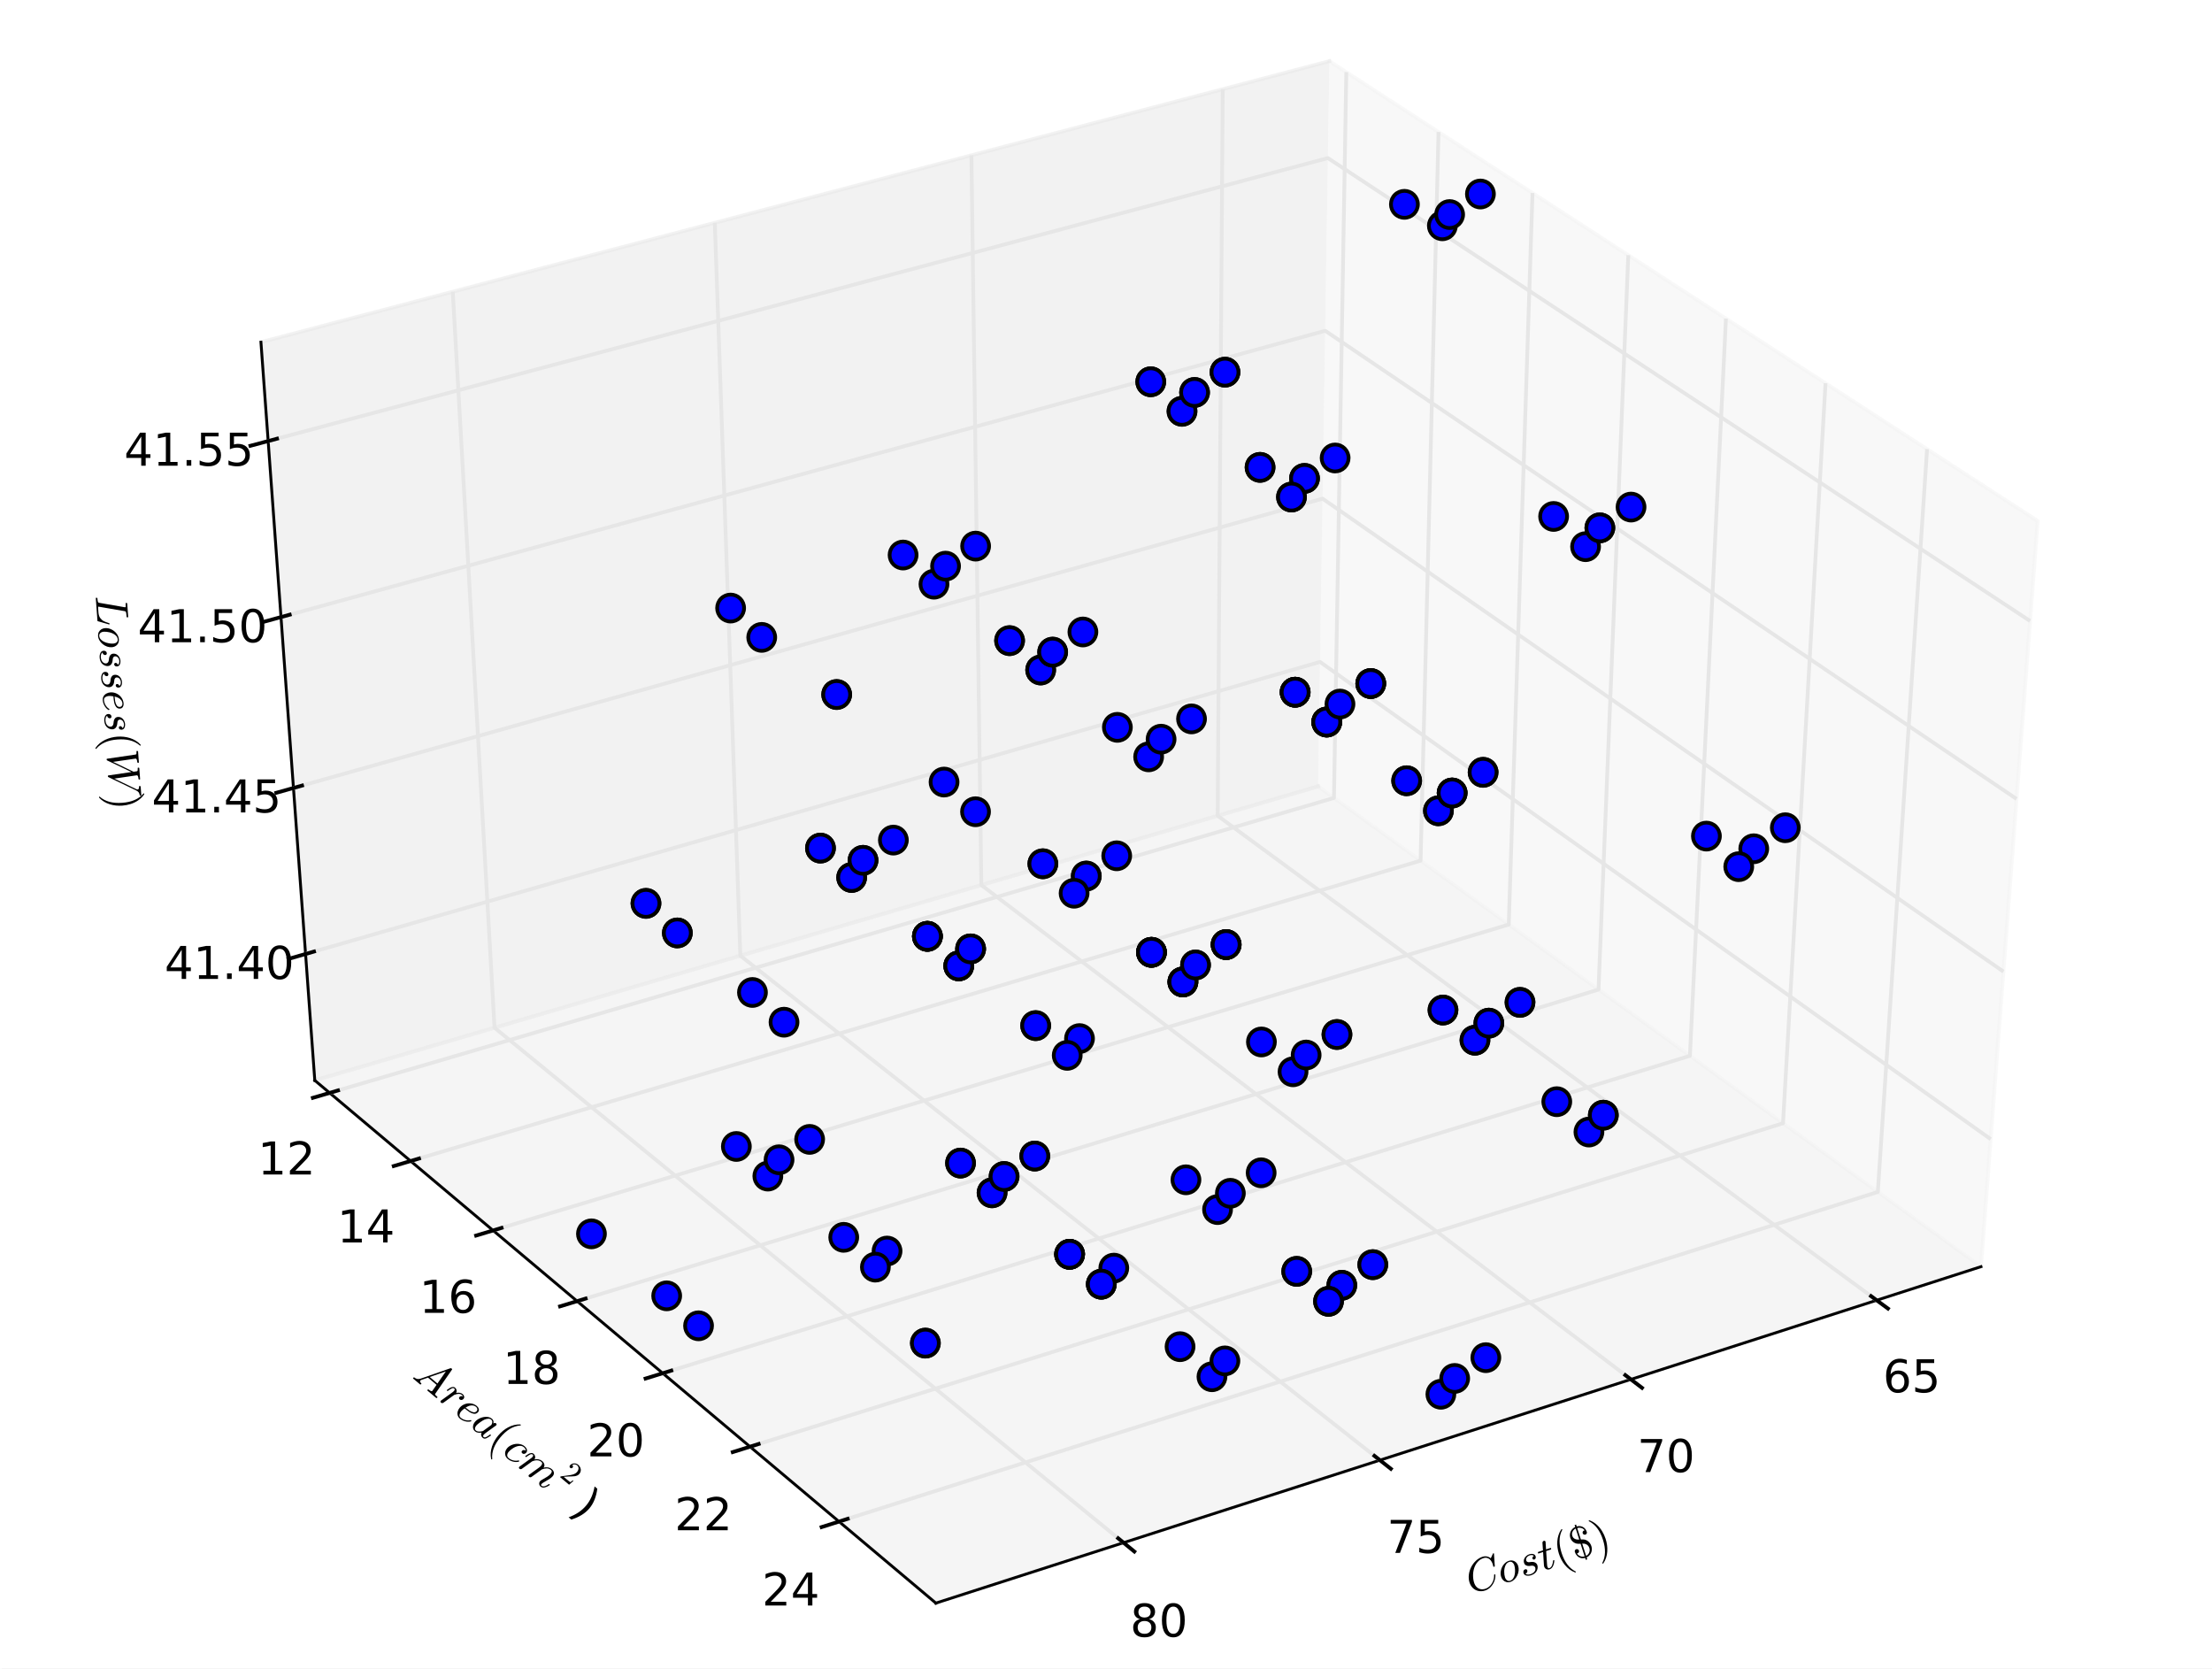 <?xml version="1.0" standalone="no"?>
<!DOCTYPE svg PUBLIC "-//W3C//DTD SVG 1.1//EN"
  "http://www.w3.org/Graphics/SVG/1.1/DTD/svg11.dtd">
<!-- Created with matplotlib (http://matplotlib.sourceforge.net/) -->
<svg width="586pt" height="442pt" viewBox="0 0 586 442"
   xmlns="http://www.w3.org/2000/svg"
   xmlns:xlink="http://www.w3.org/1999/xlink"
   version="1.1"
   id="svg1">
<rect x="0" y="0" width="586" height="442" fill="#808080" stroke="none"/>
<filter id="colorAdd"><feComposite in="SourceGraphic" in2="BackgroundImage" operator="arithmetic" k2="1" k3="1"/></filter>
<g id="figure1">
<g id="patch1">
<path style="fill: #ffffff; stroke: #ffffff; stroke-width: 1; stroke-linejoin: round; stroke-linecap: square;  opacity: 1"  d="M0 442.8L586.8 442.8L586.8 0
L0 0z"/>
</g>
<g id="patch2">
<path style="fill: #ffffff; opacity: 1"  d="M0 442.8L586.8 442.8L586.8 0
L0 0z"/>
</g>
<g id="pane3d1">
<g id="patch3">
<path style="fill: #f2f2f2; stroke: #f2f2f2; stroke-width: 1; stroke-linejoin: round; stroke-linecap: square;  opacity: 0.5"  d="M349.181 208.294L524.797 335.511L539.82 137.987
L352.179 16.193"/>
</g>
</g>
<g id="pane3d2">
<g id="patch4">
<path style="fill: #e6e6e6; stroke: #e6e6e6; stroke-width: 1; stroke-linejoin: round; stroke-linecap: square;  opacity: 0.5"  d="M349.181 208.294L83.394 286.172L69.129 90.627
L352.179 16.193"/>
</g>
</g>
<g id="pane3d3">
<g id="patch5">
<path style="fill: #ececec; stroke: #ececec; stroke-width: 1; stroke-linejoin: round; stroke-linecap: square;  opacity: 0.5"  d="M349.181 208.294L83.394 286.172L247.932 424.623
L524.797 335.511"/>
</g>
</g>
<g id="axis3d1">
<g id="line2d1">
<path style="fill: none; stroke: #000000; stroke-width: 0.75; stroke-linejoin: round; stroke-linecap: square;  opacity: 1"  d="M524.797 335.511L247.932 424.623"/>
</g>
<g id="text1">
<defs>
<path id="c_78ccf8fa08de3008282bc1d42ca8e52f" d="M14.594 -21.578q0 6 2.312 10.562q2.328 4.562 6.75 7.141q4.422 2.562 10.422 2.562q6.297 0 12.125 -3.219q5.844 -3.234 9.969 -8.625q4.125 -5.406 5.641 -11.453q0.203 -0.594 0.781 -0.594l1.219 0q0.391 0 0.641 0.281q0.25 0.266 0.25 0.609q0 0.094 -0.109 0.281q-1.703 6.938 -6.609 13.016q-4.906 6.078 -11.75 9.656q-6.828 3.562 -14.062 3.562q-7.812 0 -14.016 -3.516q-6.188 -3.516 -9.641 -9.766q-3.438 -6.25 -3.438 -14.125q0 -8.391 3.75 -16.609q3.766 -8.234 10.109 -14.656q6.359 -6.422 14.484 -10.234q8.125 -3.812 16.484 -3.812q3.312 0 6.344 1.016q3.031 1 5.609 3.047q2.594 2.047 4.25 4.734l7.922 -8.594q0 -0.203 0.484 -0.203l0.578 0q0.391 0 0.641 0.344q0.25 0.344 0.25 0.688l-6.797 27q0 0.688 -0.781 0.688l-1.797 0q-0.781 0 -0.781 -1.125q0.391 -2.203 0.391 -5.266q0 -4.891 -1.672 -9.203q-1.656 -4.328 -5.156 -6.969q-3.484 -2.641 -8.516 -2.641q-8.156 0 -14.938 4.109q-6.781 4.094 -11.5 10.766q-4.703 6.672 -7.281 14.797q-2.562 8.125 -2.562 15.75"/>
<path id="c_bd2880cc926fc00b7f332ad1632b5ed2" d="M20.125 1.125q-4.75 0 -8.438 -2.25q-3.672 -2.25 -5.688 -6.047q-2 -3.812 -2 -8.656q0 -6.781 3.781 -13.422q3.797 -6.641 10.062 -10.781q6.281 -4.156 13.156 -4.156q3.719 0 6.625 1.266q2.906 1.266 5.047 3.562q2.156 2.297 3.297 5.375q1.156 3.078 1.156 6.688q0 5.219 -2.203 10.281q-2.203 5.047 -6.031 9.172q-3.828 4.125 -8.766 6.547q-4.922 2.422 -10 2.422M20.312 -1.516q4.438 0 8.125 -3.016q3.688 -3.031 6.047 -7.641q2.375 -4.625 3.641 -9.75q1.281 -5.125 1.281 -9.281q0 -4.344 -2.172 -7.375q-2.172 -3.031 -6.422 -3.031q-5.859 0 -10.266 5.016q-4.391 5 -6.609 11.969q-2.219 6.953 -2.219 12.703q0 4.359 2.219 7.391q2.219 3.016 6.375 3.016"/>
<path id="c_75c38898ea241ebcbd0918e2320a1d61" d="M8.688 -6.109q2.688 4.594 10.797 4.594q3.516 0 6.688 -1.188q3.172 -1.203 5.25 -3.594q2.078 -2.391 2.078 -5.812q0 -2.594 -1.859 -4.25q-1.859 -1.656 -4.547 -2.25l-5.406 -1.062q-3.719 -0.938 -6.109 -3.469q-2.391 -2.547 -2.391 -6.156q0 -4.438 2.406 -7.859q2.422 -3.422 6.375 -5.219q3.953 -1.812 8.203 -1.812q4.547 0 8.125 2.172q3.594 2.172 3.594 6.422q0 2.297 -1.297 4.062q-1.281 1.75 -3.578 1.75q-1.328 0 -2.281 -0.859q-0.938 -0.859 -0.938 -2.172q0 -1.172 0.656 -2.266q0.656 -1.109 1.75 -1.766q1.109 -0.656 2.281 -0.656q-0.891 -2.156 -3.312 -3.125q-2.406 -0.984 -5.188 -0.984q-2.547 0 -5.094 1.031q-2.531 1.031 -4.078 3.016q-1.531 1.969 -1.531 4.656q0 1.797 1.266 3.172q1.281 1.359 3.141 1.953l5.812 1.172q2.781 0.578 5.094 2.078q2.328 1.484 3.656 3.766q1.344 2.266 1.344 5.188q0 3.719 -2.078 7.328q-2.062 3.609 -5.094 5.766q-5.328 3.609 -13.031 3.609q-5.328 0 -9.781 -2.438q-4.438 -2.453 -4.438 -7.281q0 -2.734 1.578 -4.75q1.594 -2.031 4.328 -2.031q1.625 0 2.719 0.984q1.094 0.969 1.094 2.578q0 2.297 -1.719 4q-1.703 1.703 -3.984 1.703z"/>
<path id="c_d385b7bbe58e08154ff387bfd902116e" d="M6.203 -8.109q0 -1.469 0.297 -2.781l7.219 -28.703l-10.5 0q-1.016 0 -1.016 -1.328q0.391 -2.188 1.312 -2.188l11.078 0l4.016 -16.312q0.391 -1.328 1.562 -2.25q1.172 -0.922 2.625 -0.922q1.281 0 2.125 0.766q0.859 0.75 0.859 2.016q0 0.297 -0.031 0.469q-0.016 0.156 -0.062 0.359l-4 15.875l10.297 0q1.031 0 1.031 1.312q-0.062 0.25 -0.203 0.844q-0.141 0.578 -0.391 0.969q-0.25 0.391 -0.734 0.391l-10.891 0l-7.172 28.906q-0.734 2.828 -0.734 4.875q0 4.297 2.938 4.297q4.391 0 7.781 -4.125q3.391 -4.125 5.203 -9.062q0.391 -0.578 0.781 -0.578l1.219 0q0.391 0 0.625 0.266q0.25 0.266 0.25 0.609q0 0.203 -0.094 0.297q-2.203 6.047 -6.406 10.641q-4.188 4.594 -9.609 4.594q-3.953 0 -6.672 -2.578q-2.703 -2.594 -2.703 -6.656"/>
<path id="c_06a7a4502300c60b4feec85758ecf628" d="M31 24.812q-5.562 -4.406 -9.594 -10.094q-4.016 -5.688 -6.594 -12.141q-2.562 -6.438 -3.828 -13.469q-1.266 -7.031 -1.266 -14.109q0 -7.172 1.266 -14.203q1.266 -7.031 3.875 -13.531q2.625 -6.5 6.672 -12.156q4.062 -5.672 9.469 -9.922q0 -0.188 0.5 -0.188l0.922 0q0.297 0 0.531 0.266q0.25 0.266 0.25 0.609q0 0.438 -0.188 0.641q-4.891 4.781 -8.141 10.25q-3.25 5.469 -5.234 11.656q-1.969 6.172 -2.844 12.797q-0.875 6.609 -0.875 13.781q0 31.781 16.984 48.297q0.297 0.281 0.297 0.828q0 0.234 -0.266 0.547q-0.266 0.328 -0.516 0.328l-0.922 0q-0.5 0 -0.5 -0.188"/>
<path id="c_549d1e56d9cb6a58439be72e5e01b67d" d="M23.188 5.609l0 -4.625q-5.312 0 -9.297 -2.641q-3.984 -2.641 -6.141 -7.109q-2.141 -4.469 -2.141 -9.641q0 -1.953 1.422 -3.359q1.422 -1.422 3.375 -1.422q1.953 0 3.359 1.422q1.422 1.406 1.422 3.359q0 1.953 -1.422 3.375q-1.406 1.406 -3.359 1.406l-0.109 0q-0.672 0 -1.016 -0.094q-0.094 -0.047 -0.172 -0.062q-0.078 -0.031 -0.125 -0.031q0.688 3.172 2.812 5.812q2.125 2.625 5.141 4.078q3.031 1.438 6.25 1.438l0 -29.203q-2.922 -0.828 -4.172 -1.219q-1.234 -0.391 -2.578 -1.031q-1.344 -0.641 -2.594 -1.469q-1.25 -0.828 -2.656 -2.188q-5.578 -5.672 -5.578 -13.531l0 -0.094l0 -0.094q0 -3.672 1.469 -7.156q1.469 -3.5 4.109 -6.328q2.094 -2.094 5.562 -3.844q3.469 -1.766 6.438 -1.766l0 -4.594l3.516 0l0 4.484q4.984 0 9.031 2.375q4.062 2.375 6.297 6.5q2.25 4.125 2.25 9.25q0 1.953 -1.422 3.375q-1.406 1.406 -3.359 1.406q-1.953 0 -3.375 -1.406q-1.406 -1.422 -1.406 -3.375q0 -1.953 1.406 -3.359q1.422 -1.422 3.375 -1.422l0.094 0q0.688 0 0.984 0.094l0.25 0q-0.891 -2.984 -3.047 -5.172q-2.141 -2.203 -5.094 -3.422q-2.953 -1.219 -5.984 -1.219l0 26.516q4.109 0.922 6.688 2.125q2.594 1.188 4.891 3.531q2.938 2.938 4.469 6.875q1.531 3.922 1.531 8.172l0 0.188q0 4 -1.438 7.812q-1.438 3.812 -4.125 6.688q-2.438 2.438 -5.781 4.203q-3.344 1.766 -6.234 1.766l0 4.625zM26.703 -2.484q3.375 -0.453 6.172 -2.516q2.812 -2.078 4.375 -5.203q1.562 -3.125 1.562 -6.406q0 -3.844 -1.516 -6.703q-1.5 -2.859 -4.219 -4.766q-2.703 -1.906 -6.375 -2.828zM23.188 -41.312l0 -25.578q-3.062 0.344 -5.922 2.125q-2.859 1.781 -4.531 4.547q-1.656 2.75 -1.656 6.016q0 9.719 12.109 12.891"/>
<path id="c_b865a8a4692360a5eaaff4ecf56eccf7" d="M6.5 25q-0.891 0 -0.891 -0.875q0 -0.438 0.203 -0.641q17.094 -16.703 17.094 -48.484q0 -31.781 -16.906 -48.297q-0.391 -0.234 -0.391 -0.828q0 -0.344 0.266 -0.609q0.281 -0.266 0.625 -0.266l0.922 0q0.297 0 0.484 0.188q7.188 5.672 11.969 13.781q4.781 8.094 7 17.281q2.234 9.172 2.234 18.75q0 7.078 -1.203 13.938q-1.203 6.859 -3.812 13.516q-2.609 6.672 -6.609 12.312q-4 5.641 -9.578 10.047q-0.188 0.188 -0.484 0.188z"/>
</defs>
<g id="mathtext1">
<g style="fill: #000000" transform="translate(390.566,425.086)rotate(-17.8)">
<use xlink:href="#c_78ccf8fa08de3008282bc1d42ca8e52f" transform="translate(0,-3)scale(0.12)"/>
<use xlink:href="#c_bd2880cc926fc00b7f332ad1632b5ed2" transform="translate(8.566,-3)scale(0.12)"/>
<use xlink:href="#c_75c38898ea241ebcbd0918e2320a1d61" transform="translate(14.373,-3)scale(0.12)"/>
<use xlink:href="#c_d385b7bbe58e08154ff387bfd902116e" transform="translate(19.986,-3)scale(0.12)"/>
<use xlink:href="#c_06a7a4502300c60b4feec85758ecf628" transform="translate(24.316,-3)scale(0.12)"/>
<use xlink:href="#c_549d1e56d9cb6a58439be72e5e01b67d" transform="translate(28.975,-3)scale(0.12)"/>
<use xlink:href="#c_b865a8a4692360a5eaaff4ecf56eccf7" transform="translate(34.975,-3)scale(0.12)"/>
</g>
</g>
</g>
<g id="Line3DCollection1">
<defs>
<path id="coll0_0_8f52b957d761f21ea033e2be838b4345" d="M497.162 -98.394L322.584 -226.713L323.922 -419.176"/>
<path id="coll0_1_ad4b2a893728a864b8b5d50ec9380d58" d="M432.05 -77.437L259.976 -208.368L257.345 -401.669"/>
<path id="coll0_2_604e9ae15a33936765c0c3af1a356638" d="M365.56 -56.037L196.13 -189.661L189.368 -383.793"/>
<path id="coll0_3_b7aff362630b630c2786977ff26f2cdc" d="M297.648 -34.179L131.009 -170.58L119.946 -365.536"/>
</defs>
<use style="fill: none; stroke: #e6e6e6; stroke-width: 1; stroke-linejoin: round; stroke-linecap: butt;  opacity: 1" xlink:href="#coll0_0_8f52b957d761f21ea033e2be838b4345" x="0" y="442.8"/>
<use style="fill: none; stroke: #e6e6e6; stroke-width: 1; stroke-linejoin: round; stroke-linecap: butt;  opacity: 1" xlink:href="#coll0_1_ad4b2a893728a864b8b5d50ec9380d58" x="0" y="442.8"/>
<use style="fill: none; stroke: #e6e6e6; stroke-width: 1; stroke-linejoin: round; stroke-linecap: butt;  opacity: 1" xlink:href="#coll0_2_604e9ae15a33936765c0c3af1a356638" x="0" y="442.8"/>
<use style="fill: none; stroke: #e6e6e6; stroke-width: 1; stroke-linejoin: round; stroke-linecap: butt;  opacity: 1" xlink:href="#coll0_3_b7aff362630b630c2786977ff26f2cdc" x="0" y="442.8"/>
</g>
<g id="xtick1">
<g id="line2d2">
<path style="fill: none; stroke: #000000; stroke-width: 1; stroke-linejoin: round; stroke-linecap: square;  opacity: 1"  d="M495.671 343.31L500.15 346.602"/>
</g>
<g id="text2">
<defs>
<path id="c_cc8d6d580d1b10c8632f7a42cd53db8a" d="M33.016 -40.375q-6.641 0 -10.531 4.547q-3.875 4.531 -3.875 12.438q0 7.859 3.875 12.438q3.891 4.562 10.531 4.562q6.641 0 10.516 -4.562q3.875 -4.578 3.875 -12.438q0 -7.906 -3.875 -12.438q-3.875 -4.547 -10.516 -4.547M52.594 -71.297l0 8.984q-3.719 -1.75 -7.5 -2.672q-3.781 -0.938 -7.5 -0.938q-9.766 0 -14.922 6.594q-5.141 6.594 -5.875 19.922q2.875 -4.25 7.219 -6.516q4.359 -2.266 9.578 -2.266q10.984 0 17.359 6.672q6.375 6.656 6.375 18.125q0 11.234 -6.641 18.031q-6.641 6.781 -17.672 6.781q-12.656 0 -19.344 -9.688q-6.688 -9.703 -6.688 -28.109q0 -17.281 8.203 -27.562q8.203 -10.281 22.016 -10.281q3.719 0 7.5 0.734q3.781 0.734 7.891 2.188"/>
<path id="c_1260a2df50f305f3db244e29828f968e" d="M10.797 -72.906l38.719 0l0 8.312l-29.688 0l0 17.859q2.141 -0.734 4.281 -1.094q2.156 -0.359 4.312 -0.359q12.203 0 19.328 6.688q7.141 6.688 7.141 18.109q0 11.766 -7.328 18.297q-7.328 6.516 -20.656 6.516q-4.594 0 -9.359 -0.781q-4.75 -0.781 -9.828 -2.344l0 -9.922q4.391 2.391 9.078 3.562q4.688 1.172 9.906 1.172q8.453 0 13.375 -4.438q4.938 -4.438 4.938 -12.062q0 -7.609 -4.938 -12.047q-4.922 -4.453 -13.375 -4.453q-3.953 0 -7.891 0.875q-3.922 0.875 -8.016 2.734z"/>
</defs>
<g style="fill: #000000; opacity: 1" transform="translate(498.828,368.794)scale(0.12)">
<use xlink:href="#c_cc8d6d580d1b10c8632f7a42cd53db8a"/>
<use xlink:href="#c_1260a2df50f305f3db244e29828f968e" x="63.623"/>
</g>
</g>
</g>
<g id="xtick2">
<g id="line2d3">
<path style="fill: none; stroke: #000000; stroke-width: 1; stroke-linejoin: round; stroke-linecap: square;  opacity: 1"  d="M430.579 364.244L434.997 367.605"/>
</g>
<g id="text3">
<defs>
<path id="c_956f18cfdaf972f35a6c2b4aaac2532b" d="M8.203 -72.906l46.875 0l0 4.203l-26.469 68.703l-10.297 0l24.906 -64.594l-35.016 0z"/>
<path id="c_7a2040fe3b94fcd41d0a72c84e93b115" d="M31.781 -66.406q-7.609 0 -11.453 7.5q-3.828 7.484 -3.828 22.531q0 14.984 3.828 22.484q3.844 7.5 11.453 7.5q7.672 0 11.5 -7.5q3.844 -7.5 3.844 -22.484q0 -15.047 -3.844 -22.531q-3.828 -7.5 -11.5 -7.5M31.781 -74.219q12.266 0 18.734 9.703q6.469 9.688 6.469 28.141q0 18.406 -6.469 28.109q-6.469 9.688 -18.734 9.688q-12.25 0 -18.719 -9.688q-6.469 -9.703 -6.469 -28.109q0 -18.453 6.469 -28.141q6.469 -9.703 18.719 -9.703"/>
</defs>
<g style="fill: #000000; opacity: 1" transform="translate(433.732,389.918)scale(0.12)">
<use xlink:href="#c_956f18cfdaf972f35a6c2b4aaac2532b"/>
<use xlink:href="#c_7a2040fe3b94fcd41d0a72c84e93b115" x="63.623"/>
</g>
</g>
</g>
<g id="xtick3">
<g id="line2d4">
<path style="fill: none; stroke: #000000; stroke-width: 1; stroke-linejoin: round; stroke-linecap: square;  opacity: 1"  d="M364.11 385.62L368.463 389.053"/>
</g>
<g id="text4">
<g style="fill: #000000; opacity: 1" transform="translate(367.439,411.333)scale(0.12)">
<use xlink:href="#c_956f18cfdaf972f35a6c2b4aaac2532b"/>
<use xlink:href="#c_1260a2df50f305f3db244e29828f968e" x="63.623"/>
</g>
</g>
</g>
<g id="xtick4">
<g id="line2d5">
<path style="fill: none; stroke: #000000; stroke-width: 1; stroke-linejoin: round; stroke-linecap: square;  opacity: 1"  d="M296.221 407.454L300.506 410.961"/>
</g>
<g id="text5">
<defs>
<path id="c_bef35738d52871942e50b9de9b122bab" d="M31.781 -34.625q-7.031 0 -11.062 3.766q-4.016 3.766 -4.016 10.344q0 6.594 4.016 10.359q4.031 3.766 11.062 3.766q7.031 0 11.078 -3.781q4.062 -3.797 4.062 -10.344q0 -6.578 -4.031 -10.344q-4.016 -3.766 -11.109 -3.766M21.922 -38.812q-6.344 -1.562 -9.891 -5.906q-3.531 -4.359 -3.531 -10.609q0 -8.734 6.219 -13.812q6.234 -5.078 17.062 -5.078q10.891 0 17.094 5.078q6.203 5.078 6.203 13.812q0 6.25 -3.547 10.609q-3.531 4.344 -9.828 5.906q7.125 1.656 11.094 6.5q3.984 4.828 3.984 11.797q0 10.609 -6.469 16.281q-6.469 5.656 -18.531 5.656q-12.047 0 -18.531 -5.656q-6.469 -5.672 -6.469 -16.281q0 -6.969 4 -11.797q4.016 -4.844 11.141 -6.5M18.312 -54.391q0 5.656 3.531 8.828q3.547 3.172 9.938 3.172q6.359 0 9.938 -3.172q3.594 -3.172 3.594 -8.828q0 -5.672 -3.594 -8.844q-3.578 -3.172 -9.938 -3.172q-6.391 0 -9.938 3.172q-3.531 3.172 -3.531 8.844"/>
</defs>
<g style="fill: #000000; opacity: 1" transform="translate(299.39,433.522)scale(0.12)">
<use xlink:href="#c_bef35738d52871942e50b9de9b122bab"/>
<use xlink:href="#c_7a2040fe3b94fcd41d0a72c84e93b115" x="63.623"/>
</g>
</g>
</g>
</g>
<g id="axis3d2">
<g id="line2d6">
<path style="fill: none; stroke: #000000; stroke-width: 0.75; stroke-linejoin: round; stroke-linecap: square;  opacity: 1"  d="M83.394 286.172L247.932 424.623"/>
</g>
<g id="text6">
<defs>
<path id="c_2f34324f9b6cd00b83d7659547482159" d="M4.5 -0q-0.984 0 -0.984 -1.312q0.391 -2.203 1.266 -2.203q4.062 0 7.016 -1.609q2.953 -1.609 5.094 -4.984q0.203 -0.188 0.203 -0.188l35.688 -60.219q0.781 -1.062 1.906 -1.062l1.312 0q0.297 0 0.594 0.125q0.297 0.109 0.516 0.391q0.219 0.266 0.219 0.547l6.047 64.609q0 0.438 0.438 1.312q0.984 1.078 7.484 1.078q1.016 0 1.016 1.312q-0.344 1.328 -0.562 1.766q-0.219 0.438 -1.141 0.438l-25 0q-0.938 0 -0.938 -1.312q0.547 -2.203 1.328 -2.203q7.906 0 8.391 -2.688l-1.516 -16.5l-24.656 0l-8 13.422q-0.734 1.078 -0.734 2.5q0 1.75 1.688 2.516q1.688 0.75 3.734 0.75q0.969 0 0.969 1.312q-0.344 1.422 -0.547 1.812q-0.188 0.391 -1.109 0.391zM30.172 -26.219l22.312 0l-2.969 -32.375z"/>
<path id="c_439964be9e9f5a11ea84f1c0bd1fc39b" d="M7.719 -1.703q0 -0.594 0.094 -0.891l7.469 -29.828q0.734 -2.781 0.734 -4.891q0 -4.297 -2.922 -4.297q-3.125 0 -4.641 3.75q-1.516 3.734 -2.938 9.438q0 0.297 -0.297 0.469q-0.281 0.172 -0.531 0.172l-1.172 0q-0.344 0 -0.594 -0.359q-0.234 -0.375 -0.234 -0.672q1.078 -4.344 2.078 -7.359q1 -3.031 3.125 -5.516q2.125 -2.5 5.297 -2.5q3.469 0 6.078 2q2.609 2 3.25 5.266q2.531 -3.312 5.781 -5.281q3.25 -1.984 7.109 -1.984q3.172 0 5.578 1.859q2.422 1.844 2.422 5.016q0 2.547 -1.594 4.438q-1.578 1.875 -4.219 1.875q-1.609 0 -2.703 -1q-1.094 -1.016 -1.094 -2.625q0 -2.188 1.609 -3.922q1.609 -1.734 3.703 -1.734q-1.609 -1.328 -3.906 -1.328q-4.297 0 -7.469 3.062q-3.172 3.047 -5.719 7.734l-7.125 28.609q-0.344 1.375 -1.547 2.344q-1.188 0.984 -2.656 0.984q-1.219 0 -2.094 -0.781q-0.875 -0.781 -0.875 -2.047"/>
<path id="c_67a1adfdf9fbdb7189c9402c3f73ee06" d="M20.125 1.125q-4.797 0 -8.391 -2.484q-3.578 -2.5 -5.469 -6.719q-1.875 -4.234 -1.875 -8.922q0 -7.125 3.594 -13.391q3.594 -6.281 9.734 -10.031q6.156 -3.766 13.188 -3.766q4.297 0 7.5 2.219q3.203 2.219 3.203 6.375q0 5.766 -4.594 8.578q-4.594 2.797 -10.359 3.453q-5.75 0.656 -12.734 0.656l-0.297 0q-1.609 5.969 -1.609 10.203q0 4.453 2.047 7.828q2.047 3.359 6.25 3.359q5.953 0 11.438 -2.734q5.5 -2.734 8.969 -7.562q0.297 -0.297 0.781 -0.297q0.5 0 1 0.562q0.516 0.562 0.516 1.047q0 0.391 -0.188 0.594q-3.672 5.125 -9.875 8.078q-6.188 2.953 -12.828 2.953M14.203 -25.484q5.812 0 10.75 -0.531q4.938 -0.547 8.938 -2.719q4 -2.172 4 -6.766q0 -1.859 -1.031 -3.25q-1.016 -1.391 -2.656 -2.125q-1.641 -0.734 -3.391 -0.734q-4.25 0 -7.641 2.297q-3.391 2.297 -5.594 5.984q-2.203 3.688 -3.375 7.844"/>
<path id="c_93c5d2a957e9d9c519042af352de3d6d" d="M17.391 1.125q-6.312 0 -9.953 -4.766q-3.625 -4.766 -3.625 -11.25q0 -6.406 3.312 -13.281q3.328 -6.891 8.969 -11.453q5.641 -4.562 12.125 -4.562q2.984 0 5.328 1.609q2.344 1.609 3.656 4.391q1.125 -4 4.406 -4q1.266 0 2.109 0.766q0.859 0.75 0.859 2.016q0 0.297 -0.031 0.453q-0.016 0.141 -0.062 0.328l-6.984 27.938q-0.688 2.969 -0.688 4.875q0 4.297 2.891 4.297q3.125 0 4.75 -3.969q1.641 -3.984 2.766 -9.219q0.188 -0.578 0.781 -0.578l1.219 0q0.391 0 0.625 0.344q0.25 0.344 0.25 0.625q-1.75 6.984 -3.828 11.219q-2.078 4.219 -6.766 4.219q-3.359 0 -5.953 -1.969q-2.594 -1.984 -3.219 -5.266q-6.453 7.234 -12.938 7.234M17.484 -1.516q3.609 0 7 -2.703q3.391 -2.719 5.844 -6.375q0.094 -0.094 0.094 -0.297l5.375 -21.734l0.094 -0.281q-0.594 -3.562 -2.578 -6.125q-1.969 -2.578 -5.328 -2.578q-3.375 0 -6.281 2.766q-2.906 2.766 -4.906 6.516q-1.953 4 -3.734 10.984q-1.781 6.984 -1.781 10.844q0 3.469 1.484 6.234q1.5 2.75 4.719 2.75"/>
<path id="c_b07d6f11a21858567942a721216c1186" d="M11.719 -11.922q0 4.359 2.219 7.391q2.219 3.016 6.375 3.016q5.953 0 11.438 -2.734q5.5 -2.734 8.969 -7.562q0.297 -0.297 0.781 -0.297q0.5 0 1 0.562q0.516 0.562 0.516 1.047q0 0.391 -0.188 0.594q-3.672 5.125 -9.875 8.078q-6.188 2.953 -12.828 2.953q-4.797 0 -8.453 -2.266q-3.656 -2.281 -5.672 -6.078q-2 -3.812 -2 -8.609q0 -6.734 3.766 -13.375q3.766 -6.641 10.016 -10.812q6.25 -4.172 13.125 -4.172q4.5 0 8.078 2.172q3.594 2.172 3.594 6.422q0 2.734 -1.594 4.672q-1.578 1.922 -4.266 1.922q-1.609 0 -2.719 -1q-1.094 -1 -1.094 -2.625q0 -2.344 1.703 -4q1.719 -1.656 4.016 -1.656l0.188 0q-1.172 -1.703 -3.391 -2.516q-2.219 -0.812 -4.609 -0.812q-5.859 0 -10.266 5.016q-4.391 5 -6.609 11.969q-2.219 6.953 -2.219 12.703"/>
<path id="c_560614b1ec0287947e12f151dc8b925e" d="M7.719 -1.703q0 -0.594 0.094 -0.891l7.469 -29.828q0.734 -2.781 0.734 -4.891q0 -4.297 -2.922 -4.297q-3.125 0 -4.641 3.75q-1.516 3.734 -2.938 9.438q0 0.297 -0.297 0.469q-0.281 0.172 -0.531 0.172l-1.172 0q-0.344 0 -0.594 -0.359q-0.234 -0.375 -0.234 -0.672q1.078 -4.344 2.078 -7.359q1 -3.031 3.125 -5.516q2.125 -2.5 5.297 -2.5q3.75 0 6.625 2.375q2.891 2.359 2.891 6.016q2.984 -3.906 6.984 -6.141q4 -2.25 8.5 -2.25q4.734 0 8.172 2.422q3.453 2.406 3.453 6.859q3.062 -4.359 7.188 -6.812q4.141 -2.469 9.016 -2.469q5.172 0 8.312 2.812q3.156 2.797 3.156 7.969q0 4.109 -1.828 9.922q-1.828 5.812 -4.562 12.984q-1.422 3.469 -1.422 6q0 2.984 2.344 2.984q3.906 0 6.5 -4.188q2.594 -4.203 3.656 -9q0.297 -0.578 0.844 -0.578l1.172 0q0.391 0 0.656 0.266q0.266 0.266 0.266 0.609q0 0.094 -0.094 0.297q-1.375 5.656 -4.766 10.453q-3.391 4.781 -8.469 4.781q-3.516 0 -6.016 -2.422q-2.484 -2.422 -2.484 -5.875q0 -1.766 0.828 -3.906q2.828 -7.531 4.703 -13.438q1.891 -5.906 1.891 -10.391q0 -2.797 -1.125 -4.75q-1.125 -1.953 -3.75 -1.953q-5.469 0 -9.484 3.359q-4 3.344 -6.922 8.859q-0.203 0.969 -0.297 1.516l-6.453 25.672q-0.344 1.375 -1.547 2.344q-1.188 0.984 -2.641 0.984q-1.172 0 -2.078 -0.781q-0.906 -0.781 -0.906 -2.047q0 -0.594 0.094 -0.891l6.406 -25.484q1.016 -4.094 1.016 -6.828q0 -2.797 -1.156 -4.75q-1.141 -1.953 -3.875 -1.953q-3.656 0 -6.734 1.625q-3.078 1.609 -5.375 4.266q-2.297 2.656 -4.188 6.328l-6.797 27.188q-0.344 1.375 -1.547 2.344q-1.188 0.984 -2.656 0.984q-1.219 0 -2.094 -0.781q-0.875 -0.781 -0.875 -2.047"/>
<path id="c_1210e7f4d85518601ea3049211d562d0" d="M4.984 -0l0 -2.688q0 -0.25 0.188 -0.531l15.531 -17.188q3.516 -3.812 5.703 -6.391q2.203 -2.594 4.344 -5.969q2.156 -3.375 3.406 -6.859q1.25 -3.484 1.25 -7.391q0 -4.109 -1.516 -7.844q-1.516 -3.734 -4.516 -5.984q-3 -2.25 -7.25 -2.25q-4.344 0 -7.812 2.625q-3.469 2.609 -4.891 6.75q0.391 -0.094 1.078 -0.094q2.25 0 3.828 1.516q1.594 1.516 1.594 3.906q0 2.297 -1.594 3.891q-1.578 1.578 -3.828 1.578q-2.344 0 -3.938 -1.625q-1.578 -1.641 -1.578 -3.844q0 -3.766 1.406 -7.047q1.422 -3.297 4.078 -5.859q2.672 -2.578 6.016 -3.938q3.344 -1.375 7.094 -1.375q5.719 0 10.641 2.422q4.938 2.422 7.812 6.844q2.891 4.406 2.891 10.328q0 4.344 -1.906 8.25q-1.906 3.906 -4.891 7.109q-2.969 3.188 -7.609 7.25q-4.641 4.047 -6.094 5.406l-11.328 10.891l9.609 0q7.078 0 11.844 -0.109q4.766 -0.125 5.047 -0.375q1.172 -1.266 2.406 -9.234l2.922 0l-2.828 17.828z"/>
<path id="c_e96974be642f6eac0427d72f9cec6c19" d="M8.016 -75.875l7.812 0q7.312 11.516 10.953 22.562q3.641 11.031 3.641 21.922q0 10.938 -3.641 22.016q-3.641 11.078 -10.953 22.562l-7.812 0q6.484 -11.188 9.688 -22.25q3.203 -11.062 3.203 -22.328q0 -11.281 -3.203 -22.266q-3.203 -11 -9.688 -22.219"/>
</defs>
<g id="mathtext2">
<g style="fill: #000000" transform="translate(106.919,367.327)rotate(-319.9)">
<use xlink:href="#c_2f34324f9b6cd00b83d7659547482159" transform="translate(0,-3.298)scale(0.12)"/>
<use xlink:href="#c_439964be9e9f5a11ea84f1c0bd1fc39b" transform="translate(9,-3.298)scale(0.12)"/>
<use xlink:href="#c_67a1adfdf9fbdb7189c9402c3f73ee06" transform="translate(14.414,-3.298)scale(0.12)"/>
<use xlink:href="#c_93c5d2a957e9d9c519042af352de3d6d" transform="translate(19.992,-3.298)scale(0.12)"/>
<use xlink:href="#c_06a7a4502300c60b4feec85758ecf628" transform="translate(26.326,-3.298)scale(0.12)"/>
<use xlink:href="#c_b07d6f11a21858567942a721216c1186" transform="translate(30.984,-3.298)scale(0.12)"/>
<use xlink:href="#c_560614b1ec0287947e12f151dc8b925e" transform="translate(36.17,-3.298)scale(0.12)"/>
<use xlink:href="#c_1210e7f4d85518601ea3049211d562d0" transform="translate(46.705,-8.4)scale(0.084)"/>
<use xlink:href="#c_e96974be642f6eac0427d72f9cec6c19" transform="translate(54.746,-3.298)scale(0.12)"/>
</g>
</g>
</g>
<g id="Line3DCollection2">
<defs>
<path id="coll1_0_8f786796ae152782c8a4c19a6d143d5c" d="M356.66 -423.699L353.392 -231.455L87.329 -153.317"/>
<path id="coll1_1_8353f32f976d108c897aaa6a1229bec0" d="M381.091 -407.841L376.337 -214.833L108.776 -135.27"/>
<path id="coll1_2_79e0e148fc4f6db59183449f5b75a22d" d="M405.987 -391.681L399.694 -197.913L130.625 -116.885"/>
<path id="coll1_3_a9ec00464c513d6a4e3de2ede190ae53" d="M431.364 -375.21L423.474 -180.687L152.887 -98.153"/>
<path id="coll1_4_2fc2943bd680f1c2d9b3dac214cf0b68" d="M457.235 -358.418L447.689 -163.146L175.573 -79.064"/>
<path id="coll1_5_dce15935151cf5b0df7f4ae9af518eef" d="M483.614 -341.295L472.35 -145.281L198.695 -59.607"/>
<path id="coll1_6_f7fcd15a48c7e4679e03ed015b3bed9b" d="M510.517 -323.833L497.47 -127.084L222.268 -39.773"/>
</defs>
<use style="fill: none; stroke: #e6e6e6; stroke-width: 1; stroke-linejoin: round; stroke-linecap: butt;  opacity: 1" xlink:href="#coll1_0_8f786796ae152782c8a4c19a6d143d5c" x="0" y="442.8"/>
<use style="fill: none; stroke: #e6e6e6; stroke-width: 1; stroke-linejoin: round; stroke-linecap: butt;  opacity: 1" xlink:href="#coll1_1_8353f32f976d108c897aaa6a1229bec0" x="0" y="442.8"/>
<use style="fill: none; stroke: #e6e6e6; stroke-width: 1; stroke-linejoin: round; stroke-linecap: butt;  opacity: 1" xlink:href="#coll1_2_79e0e148fc4f6db59183449f5b75a22d" x="0" y="442.8"/>
<use style="fill: none; stroke: #e6e6e6; stroke-width: 1; stroke-linejoin: round; stroke-linecap: butt;  opacity: 1" xlink:href="#coll1_3_a9ec00464c513d6a4e3de2ede190ae53" x="0" y="442.8"/>
<use style="fill: none; stroke: #e6e6e6; stroke-width: 1; stroke-linejoin: round; stroke-linecap: butt;  opacity: 1" xlink:href="#coll1_4_2fc2943bd680f1c2d9b3dac214cf0b68" x="0" y="442.8"/>
<use style="fill: none; stroke: #e6e6e6; stroke-width: 1; stroke-linejoin: round; stroke-linecap: butt;  opacity: 1" xlink:href="#coll1_5_dce15935151cf5b0df7f4ae9af518eef" x="0" y="442.8"/>
<use style="fill: none; stroke: #e6e6e6; stroke-width: 1; stroke-linejoin: round; stroke-linecap: butt;  opacity: 1" xlink:href="#coll1_6_f7fcd15a48c7e4679e03ed015b3bed9b" x="0" y="442.8"/>
</g>
<g id="xtick5">
<g id="line2d7">
<path style="fill: none; stroke: #000000; stroke-width: 1; stroke-linejoin: round; stroke-linecap: square;  opacity: 1"  d="M89.545 288.832L82.891 290.786"/>
</g>
<g id="text7">
<defs>
<path id="c_42baa63129a918535c52adb20d687ea7" d="M12.406 -8.297l16.109 0l0 -55.625l-17.531 3.516l0 -8.984l17.438 -3.516l9.859 0l0 64.609l16.109 0l0 8.297l-41.984 0z"/>
<path id="c_ed3f3ed3ebfbd18bcb9c012009a68ad1" d="M19.188 -8.297l34.422 0l0 8.297l-46.281 0l0 -8.297q5.609 -5.812 15.297 -15.594q9.703 -9.797 12.188 -12.641q4.734 -5.312 6.609 -9q1.891 -3.688 1.891 -7.25q0 -5.812 -4.078 -9.469q-4.078 -3.672 -10.625 -3.672q-4.641 0 -9.797 1.609q-5.141 1.609 -11 4.891l0 -9.969q5.953 -2.391 11.125 -3.609q5.188 -1.219 9.484 -1.219q11.328 0 18.062 5.672q6.734 5.656 6.734 15.125q0 4.5 -1.688 8.531q-1.672 4.016 -6.125 9.484q-1.219 1.422 -7.766 8.188q-6.531 6.766 -18.453 18.922"/>
</defs>
<g style="fill: #000000; opacity: 1" transform="translate(68.285,311.099)scale(0.12)">
<use xlink:href="#c_42baa63129a918535c52adb20d687ea7"/>
<use xlink:href="#c_ed3f3ed3ebfbd18bcb9c012009a68ad1" x="63.623"/>
</g>
</g>
</g>
<g id="xtick6">
<g id="line2d8">
<path style="fill: none; stroke: #000000; stroke-width: 1; stroke-linejoin: round; stroke-linecap: square;  opacity: 1"  d="M111.006 306.867L104.312 308.858"/>
</g>
<g id="text8">
<defs>
<path id="c_a0416418d96557a09b8c1332d34883ba" d="M37.797 -64.312l-24.906 38.922l24.906 0zM35.203 -72.906l12.406 0l0 47.516l10.406 0l0 8.203l-10.406 0l0 17.188l-9.812 0l0 -17.188l-32.906 0l0 -9.516z"/>
</defs>
<g style="fill: #000000; opacity: 1" transform="translate(89.329,329.091)scale(0.12)">
<use xlink:href="#c_42baa63129a918535c52adb20d687ea7"/>
<use xlink:href="#c_a0416418d96557a09b8c1332d34883ba" x="63.623"/>
</g>
</g>
</g>
<g id="xtick7">
<g id="line2d9">
<path style="fill: none; stroke: #000000; stroke-width: 1; stroke-linejoin: round; stroke-linecap: square;  opacity: 1"  d="M132.869 325.239L126.134 327.268"/>
</g>
<g id="text9">
<g style="fill: #000000; opacity: 1" transform="translate(111.084,347.734)scale(0.12)">
<use xlink:href="#c_42baa63129a918535c52adb20d687ea7"/>
<use xlink:href="#c_cc8d6d580d1b10c8632f7a42cd53db8a" x="63.623"/>
</g>
</g>
</g>
<g id="xtick8">
<g id="line2d10">
<path style="fill: none; stroke: #000000; stroke-width: 1; stroke-linejoin: round; stroke-linecap: square;  opacity: 1"  d="M155.144 343.959L148.368 346.025"/>
</g>
<g id="text10">
<g style="fill: #000000; opacity: 1" transform="translate(133.234,366.569)scale(0.12)">
<use xlink:href="#c_42baa63129a918535c52adb20d687ea7"/>
<use xlink:href="#c_bef35738d52871942e50b9de9b122bab" x="63.623"/>
</g>
</g>
</g>
<g id="xtick9">
<g id="line2d11">
<path style="fill: none; stroke: #000000; stroke-width: 1; stroke-linejoin: round; stroke-linecap: square;  opacity: 1"  d="M177.843 363.035L171.027 365.141"/>
</g>
<g id="text11">
<g style="fill: #000000; opacity: 1" transform="translate(155.538,385.764)scale(0.12)">
<use xlink:href="#c_ed3f3ed3ebfbd18bcb9c012009a68ad1"/>
<use xlink:href="#c_7a2040fe3b94fcd41d0a72c84e93b115" x="63.623"/>
</g>
</g>
</g>
<g id="xtick10">
<g id="line2d12">
<path style="fill: none; stroke: #000000; stroke-width: 1; stroke-linejoin: round; stroke-linecap: square;  opacity: 1"  d="M200.98 382.478L194.122 384.625"/>
</g>
<g id="text12">
<g style="fill: #000000; opacity: 1" transform="translate(178.714,405.327)scale(0.12)">
<use xlink:href="#c_ed3f3ed3ebfbd18bcb9c012009a68ad1"/>
<use xlink:href="#c_ed3f3ed3ebfbd18bcb9c012009a68ad1" x="63.623"/>
</g>
</g>
</g>
<g id="xtick11">
<g id="line2d13">
<path style="fill: none; stroke: #000000; stroke-width: 1; stroke-linejoin: round; stroke-linecap: square;  opacity: 1"  d="M224.566 402.298L217.666 404.487"/>
</g>
<g id="text13">
<g style="fill: #000000; opacity: 1" transform="translate(201.867,425.27)scale(0.12)">
<use xlink:href="#c_ed3f3ed3ebfbd18bcb9c012009a68ad1"/>
<use xlink:href="#c_a0416418d96557a09b8c1332d34883ba" x="63.623"/>
</g>
</g>
</g>
</g>
<g id="axis3d3">
<g id="line2d14">
<path style="fill: none; stroke: #000000; stroke-width: 0.75; stroke-linejoin: round; stroke-linecap: square;  opacity: 1"  d="M83.394 286.172L69.129 90.627"/>
</g>
<g id="text14">
<defs>
<path id="c_9d9fc0f5a68b3451eca65ae635b3492d" d="M4.688 -0q-0.969 0 -0.969 -1.312q0.047 -0.25 0.188 -0.859q0.141 -0.609 0.406 -0.969q0.281 -0.375 0.672 -0.375q6.094 0 8.5 -0.688q1.312 -0.438 1.891 -2.688l13.734 -54.922q0.188 -0.984 0.188 -1.375q0 -1.078 -1.219 -1.219q-1.859 -0.391 -7.172 -0.391q-0.984 0 -0.984 -1.312q0.344 -1.281 0.531 -1.734q0.203 -0.469 1.125 -0.469l29.547 0q0.875 0 0.875 1.312q-0.141 1.031 -0.344 1.625q-0.188 0.578 -0.969 0.578q-7.375 0 -9.859 0.484q-2.453 0.438 -3.031 2.938l-13.672 54.875q-0.438 1.219 -0.438 2.203q0 0.781 3.406 0.781l9.281 0q7.859 0 12.734 -3.125q4.891 -3.125 7.234 -7.047q2.344 -3.938 3.922 -8.156q1.594 -4.234 2.328 -4.375l0.891 0q1.016 0 1.016 1.312l-8.891 24.219q-0.141 0.688 -0.922 0.688z"/>
<path id="c_251a4d58cac0151c5a1822fd57888890" d="M17.828 1.125l-4.641 -63.719q-0.344 -1.469 -2.203 -1.828q-1.859 -0.375 -4.594 -0.375q-0.969 0 -0.969 -1.312q0.344 -1.281 0.531 -1.734q0.203 -0.469 1.125 -0.469l23.828 0q0.984 0 0.984 1.312q-0.391 2.203 -1.281 2.203q-8 0 -8.484 2.781l3.562 50.484l25 -43.547l-0.484 -7.516q-0.344 -1.469 -2.203 -1.828q-1.859 -0.375 -4.594 -0.375q-1.016 0 -1.016 -1.312q0.328 -1.281 0.516 -1.734q0.203 -0.469 1.188 -0.469l23.828 0q0.969 0 0.969 1.312q-0.047 0.25 -0.188 0.844q-0.141 0.578 -0.391 0.969q-0.25 0.391 -0.734 0.391q-8.062 0 -8.5 2.781l0 0.734l3.625 49.75l27.188 -47.453q0.594 -1.078 0.594 -2.094q0 -2.062 -2.016 -2.891q-2 -0.828 -4.484 -0.828q-0.969 0 -0.969 -1.312q0.188 -0.781 0.312 -1.219q0.125 -0.453 0.438 -0.719q0.312 -0.266 0.953 -0.266l19.094 0q0.969 0 0.969 1.312q-0.047 0.25 -0.203 0.859q-0.141 0.609 -0.406 0.984q-0.266 0.359 -0.656 0.359q-7.125 0 -10.844 6.5q-0.281 0.281 -0.281 0.281l-33.891 59.141q-0.547 1.078 -1.719 1.078l-0.781 0q-1.219 0 -1.219 -1.078l-3.797 -51.516l-29.406 51.516q-0.734 1.078 -1.75 1.078l-0.828 0q-1.172 0 -1.172 -1.078"/>
</defs>
<g id="mathtext3">
<g style="fill: #000000" transform="translate(22.345,158.113)rotate(-274.2)">
<use xlink:href="#c_9d9fc0f5a68b3451eca65ae635b3492d" transform="translate(0,-3)scale(0.12)"/>
<use xlink:href="#c_bd2880cc926fc00b7f332ad1632b5ed2" transform="translate(8.162,-3)scale(0.12)"/>
<use xlink:href="#c_75c38898ea241ebcbd0918e2320a1d61" transform="translate(13.969,-3)scale(0.12)"/>
<use xlink:href="#c_75c38898ea241ebcbd0918e2320a1d61" transform="translate(19.582,-3)scale(0.12)"/>
<use xlink:href="#c_67a1adfdf9fbdb7189c9402c3f73ee06" transform="translate(25.195,-3)scale(0.12)"/>
<use xlink:href="#c_75c38898ea241ebcbd0918e2320a1d61" transform="translate(30.773,-3)scale(0.12)"/>
<use xlink:href="#c_06a7a4502300c60b4feec85758ecf628" transform="translate(36.387,-3)scale(0.12)"/>
<use xlink:href="#c_251a4d58cac0151c5a1822fd57888890" transform="translate(41.045,-3)scale(0.12)"/>
<use xlink:href="#c_b865a8a4692360a5eaaff4ecf56eccf7" transform="translate(52.371,-3)scale(0.12)"/>
</g>
</g>
</g>
<g id="Line3DCollection3">
<defs>
<path id="coll2_0_1231d9b3d536251e17886e7c3c6ec444" d="M80.951 -190.114L349.695 -267.473L527.366 -141.067"/>
<path id="coll2_1_a5a3f797a5bcd43b0890801200a0aaec" d="M77.743 -234.083L350.37 -310.717L530.742 -185.449"/>
<path id="coll2_2_4e7d70386a9f15bae6f08ddfe7c0658f" d="M74.441 -279.351L351.064 -355.185L534.22 -231.177"/>
<path id="coll2_3_adbf1bb32071e290a6343834db95516c" d="M71.04 -325.976L351.778 -400.93L537.805 -278.313"/>
</defs>
<use style="fill: none; stroke: #e6e6e6; stroke-width: 1; stroke-linejoin: round; stroke-linecap: butt;  opacity: 1" xlink:href="#coll2_0_1231d9b3d536251e17886e7c3c6ec444" x="0" y="442.8"/>
<use style="fill: none; stroke: #e6e6e6; stroke-width: 1; stroke-linejoin: round; stroke-linecap: butt;  opacity: 1" xlink:href="#coll2_1_a5a3f797a5bcd43b0890801200a0aaec" x="0" y="442.8"/>
<use style="fill: none; stroke: #e6e6e6; stroke-width: 1; stroke-linejoin: round; stroke-linecap: butt;  opacity: 1" xlink:href="#coll2_2_4e7d70386a9f15bae6f08ddfe7c0658f" x="0" y="442.8"/>
<use style="fill: none; stroke: #e6e6e6; stroke-width: 1; stroke-linejoin: round; stroke-linecap: butt;  opacity: 1" xlink:href="#coll2_3_adbf1bb32071e290a6343834db95516c" x="0" y="442.8"/>
</g>
<g id="xtick12">
<g id="line2d15">
<path style="fill: none; stroke: #000000; stroke-width: 1; stroke-linejoin: round; stroke-linecap: square;  opacity: 1"  d="M83.191 252.042L76.467 253.977"/>
</g>
<g id="text15">
<defs>
<path id="c_ed3e21196fb739f392806f09ca0594ef" d="M10.688 -12.406l10.312 0l0 12.406l-10.312 0z"/>
</defs>
<g style="fill: #000000; opacity: 1" transform="translate(43.592,259.3)scale(0.12)">
<use xlink:href="#c_a0416418d96557a09b8c1332d34883ba"/>
<use xlink:href="#c_42baa63129a918535c52adb20d687ea7" x="63.623"/>
<use xlink:href="#c_ed3e21196fb739f392806f09ca0594ef" x="127.246"/>
<use xlink:href="#c_a0416418d96557a09b8c1332d34883ba" x="159.033"/>
<use xlink:href="#c_7a2040fe3b94fcd41d0a72c84e93b115" x="222.656"/>
</g>
</g>
</g>
<g id="xtick13">
<g id="line2d16">
<path style="fill: none; stroke: #000000; stroke-width: 1; stroke-linejoin: round; stroke-linecap: square;  opacity: 1"  d="M80.017 208.078L73.191 209.997"/>
</g>
<g id="text16">
<g style="fill: #000000; opacity: 1" transform="translate(40.21,215.195)scale(0.12)">
<use xlink:href="#c_a0416418d96557a09b8c1332d34883ba"/>
<use xlink:href="#c_42baa63129a918535c52adb20d687ea7" x="63.623"/>
<use xlink:href="#c_ed3e21196fb739f392806f09ca0594ef" x="127.246"/>
<use xlink:href="#c_a0416418d96557a09b8c1332d34883ba" x="159.033"/>
<use xlink:href="#c_1260a2df50f305f3db244e29828f968e" x="222.656"/>
</g>
</g>
</g>
<g id="xtick14">
<g id="line2d17">
<path style="fill: none; stroke: #000000; stroke-width: 1; stroke-linejoin: round; stroke-linecap: square;  opacity: 1"  d="M76.749 162.816L69.82 164.716"/>
</g>
<g id="text17">
<g style="fill: #000000; opacity: 1" transform="translate(36.475,170.106)scale(0.12)">
<use xlink:href="#c_a0416418d96557a09b8c1332d34883ba"/>
<use xlink:href="#c_42baa63129a918535c52adb20d687ea7" x="63.623"/>
<use xlink:href="#c_ed3e21196fb739f392806f09ca0594ef" x="127.246"/>
<use xlink:href="#c_1260a2df50f305f3db244e29828f968e" x="159.033"/>
<use xlink:href="#c_7a2040fe3b94fcd41d0a72c84e93b115" x="222.656"/>
</g>
</g>
</g>
<g id="xtick15">
<g id="line2d18">
<path style="fill: none; stroke: #000000; stroke-width: 1; stroke-linejoin: round; stroke-linecap: square;  opacity: 1"  d="M73.384 116.198L66.346 118.077"/>
</g>
<g id="text18">
<g style="fill: #000000; opacity: 1" transform="translate(32.881,123.349)scale(0.12)">
<use xlink:href="#c_a0416418d96557a09b8c1332d34883ba"/>
<use xlink:href="#c_42baa63129a918535c52adb20d687ea7" x="63.623"/>
<use xlink:href="#c_ed3e21196fb739f392806f09ca0594ef" x="127.246"/>
<use xlink:href="#c_1260a2df50f305f3db244e29828f968e" x="159.033"/>
<use xlink:href="#c_1260a2df50f305f3db244e29828f968e" x="222.656"/>
</g>
</g>
</g>
</g>
<g id="axes1">
<g id="Patch3DCollection1">
<defs>
<path id="coll3_0_b977c8ed1a2e9637caacdbb89d627c6f" d="M0 3.568C0.946 3.568 1.854 3.192 2.523 2.523
C3.192 1.854 3.568 0.946 3.568 0
C3.568 -0.946 3.192 -1.854 2.523 -2.523
C1.854 -3.192 0.946 -3.568 0 -3.568
C-0.946 -3.568 -1.854 -3.192 -2.523 -2.523
C-3.192 -1.854 -3.568 -0.946 -3.568 0
C-3.568 0.946 -3.192 1.854 -2.523 2.523
C-1.854 3.192 -0.946 3.568 0 3.568z"/>
</defs>
<defs>
  <clipPath id="p7458867926d2dfc2fafcfa7d32fa4125">
<rect x="0" y="0" width="586.8" height="442.8"/>
  </clipPath>
</defs><g clip-path="url(#p7458867926d2dfc2fafcfa7d32fa4125)"><use style="fill: #0000ff; stroke: #000000; stroke-width: 1; stroke-linejoin: round; stroke-linecap: butt;  opacity: 0.585" xlink:href="#coll3_0_b977c8ed1a2e9637caacdbb89d627c6f" x="316.716" y="255.597"/>
</g><g clip-path="url(#p7458867926d2dfc2fafcfa7d32fa4125)"><use style="fill: #0000ff; stroke: #000000; stroke-width: 1; stroke-linejoin: round; stroke-linecap: butt;  opacity: 0.539" xlink:href="#coll3_0_b977c8ed1a2e9637caacdbb89d627c6f" x="305.042" y="252.241"/>
</g><g clip-path="url(#p7458867926d2dfc2fafcfa7d32fa4125)"><use style="fill: #0000ff; stroke: #000000; stroke-width: 1; stroke-linejoin: round; stroke-linecap: butt;  opacity: 0.545" xlink:href="#coll3_0_b977c8ed1a2e9637caacdbb89d627c6f" x="258.432" y="215.007"/>
</g><g clip-path="url(#p7458867926d2dfc2fafcfa7d32fa4125)"><use style="fill: #0000ff; stroke: #000000; stroke-width: 1; stroke-linejoin: round; stroke-linecap: butt;  opacity: 0.463" xlink:href="#coll3_0_b977c8ed1a2e9637caacdbb89d627c6f" x="221.65" y="183.96"/>
</g><g clip-path="url(#p7458867926d2dfc2fafcfa7d32fa4125)"><use style="fill: #0000ff; stroke: #000000; stroke-width: 1; stroke-linejoin: round; stroke-linecap: butt;  opacity: 0.505" xlink:href="#coll3_0_b977c8ed1a2e9637caacdbb89d627c6f" x="316.459" y="103.95"/>
</g><g clip-path="url(#p7458867926d2dfc2fafcfa7d32fa4125)"><use style="fill: #0000ff; stroke: #000000; stroke-width: 1; stroke-linejoin: round; stroke-linecap: butt;  opacity: 0.501" xlink:href="#coll3_0_b977c8ed1a2e9637caacdbb89d627c6f" x="253.993" y="255.835"/>
</g><g clip-path="url(#p7458867926d2dfc2fafcfa7d32fa4125)"><use style="fill: #0000ff; stroke: #000000; stroke-width: 1; stroke-linejoin: round; stroke-linecap: butt;  opacity: 0.538" xlink:href="#coll3_0_b977c8ed1a2e9637caacdbb89d627c6f" x="313.368" y="260.093"/>
</g><g clip-path="url(#p7458867926d2dfc2fafcfa7d32fa4125)"><use style="fill: #0000ff; stroke: #000000; stroke-width: 1; stroke-linejoin: round; stroke-linecap: butt;  opacity: 0.624" xlink:href="#coll3_0_b977c8ed1a2e9637caacdbb89d627c6f" x="334.172" y="275.988"/>
</g><g clip-path="url(#p7458867926d2dfc2fafcfa7d32fa4125)"><use style="fill: #0000ff; stroke: #000000; stroke-width: 1; stroke-linejoin: round; stroke-linecap: butt;  opacity: 0.586" xlink:href="#coll3_0_b977c8ed1a2e9637caacdbb89d627c6f" x="214.488" y="301.794"/>
</g><g clip-path="url(#p7458867926d2dfc2fafcfa7d32fa4125)"><use style="fill: #0000ff; stroke: #000000; stroke-width: 1; stroke-linejoin: round; stroke-linecap: butt;  opacity: 0.51" xlink:href="#coll3_0_b977c8ed1a2e9637caacdbb89d627c6f" x="315.655" y="190.415"/>
</g><g clip-path="url(#p7458867926d2dfc2fafcfa7d32fa4125)"><use style="fill: #0000ff; stroke: #000000; stroke-width: 1; stroke-linejoin: round; stroke-linecap: butt;  opacity: 0.546" xlink:href="#coll3_0_b977c8ed1a2e9637caacdbb89d627c6f" x="250.096" y="207.147"/>
</g><g clip-path="url(#p7458867926d2dfc2fafcfa7d32fa4125)"><use style="fill: #0000ff; stroke: #000000; stroke-width: 1; stroke-linejoin: round; stroke-linecap: butt;  opacity: 0.548" xlink:href="#coll3_0_b977c8ed1a2e9637caacdbb89d627c6f" x="257.127" y="251.337"/>
</g><g clip-path="url(#p7458867926d2dfc2fafcfa7d32fa4125)"><use style="fill: #0000ff; stroke: #000000; stroke-width: 1; stroke-linejoin: round; stroke-linecap: butt;  opacity: 1" xlink:href="#coll3_0_b977c8ed1a2e9637caacdbb89d627c6f" x="464.6" y="224.813"/>
</g><g clip-path="url(#p7458867926d2dfc2fafcfa7d32fa4125)"><use style="fill: #0000ff; stroke: #000000; stroke-width: 1; stroke-linejoin: round; stroke-linecap: butt;  opacity: 0.702" xlink:href="#coll3_0_b977c8ed1a2e9637caacdbb89d627c6f" x="381.067" y="214.752"/>
</g><g clip-path="url(#p7458867926d2dfc2fafcfa7d32fa4125)"><use style="fill: #0000ff; stroke: #000000; stroke-width: 1; stroke-linejoin: round; stroke-linecap: butt;  opacity: 0.622" xlink:href="#coll3_0_b977c8ed1a2e9637caacdbb89d627c6f" x="342.547" y="283.886"/>
</g><g clip-path="url(#p7458867926d2dfc2fafcfa7d32fa4125)"><use style="fill: #0000ff; stroke: #000000; stroke-width: 1; stroke-linejoin: round; stroke-linecap: butt;  opacity: 0.586" xlink:href="#coll3_0_b977c8ed1a2e9637caacdbb89d627c6f" x="274.365" y="271.66"/>
</g><g clip-path="url(#p7458867926d2dfc2fafcfa7d32fa4125)"><use style="fill: #0000ff; stroke: #000000; stroke-width: 1; stroke-linejoin: round; stroke-linecap: butt;  opacity: 0.589" xlink:href="#coll3_0_b977c8ed1a2e9637caacdbb89d627c6f" x="345.586" y="126.714"/>
</g><g clip-path="url(#p7458867926d2dfc2fafcfa7d32fa4125)"><use style="fill: #0000ff; stroke: #000000; stroke-width: 1; stroke-linejoin: round; stroke-linecap: butt;  opacity: 0.505" xlink:href="#coll3_0_b977c8ed1a2e9637caacdbb89d627c6f" x="324.521" y="98.577"/>
</g><g clip-path="url(#p7458867926d2dfc2fafcfa7d32fa4125)"><use style="fill: #0000ff; stroke: #000000; stroke-width: 1; stroke-linejoin: round; stroke-linecap: butt;  opacity: 0.623" xlink:href="#coll3_0_b977c8ed1a2e9637caacdbb89d627c6f" x="372.055" y="54.12"/>
</g><g clip-path="url(#p7458867926d2dfc2fafcfa7d32fa4125)"><use style="fill: #0000ff; stroke: #000000; stroke-width: 1; stroke-linejoin: round; stroke-linecap: butt;  opacity: 0.501" xlink:href="#coll3_0_b977c8ed1a2e9637caacdbb89d627c6f" x="253.993" y="255.835"/>
</g><g clip-path="url(#p7458867926d2dfc2fafcfa7d32fa4125)"><use style="fill: #0000ff; stroke: #000000; stroke-width: 1; stroke-linejoin: round; stroke-linecap: butt;  opacity: 0.751" xlink:href="#coll3_0_b977c8ed1a2e9637caacdbb89d627c6f" x="392.903" y="204.572"/>
</g><g clip-path="url(#p7458867926d2dfc2fafcfa7d32fa4125)"><use style="fill: #0000ff; stroke: #000000; stroke-width: 1; stroke-linejoin: round; stroke-linecap: butt;  opacity: 0.619" xlink:href="#coll3_0_b977c8ed1a2e9637caacdbb89d627c6f" x="343.106" y="183.345"/>
</g><g clip-path="url(#p7458867926d2dfc2fafcfa7d32fa4125)"><use style="fill: #0000ff; stroke: #000000; stroke-width: 1; stroke-linejoin: round; stroke-linecap: butt;  opacity: 0.916" xlink:href="#coll3_0_b977c8ed1a2e9637caacdbb89d627c6f" x="424.746" y="295.382"/>
</g><g clip-path="url(#p7458867926d2dfc2fafcfa7d32fa4125)"><use style="fill: #0000ff; stroke: #000000; stroke-width: 1; stroke-linejoin: round; stroke-linecap: butt;  opacity: 0.75" xlink:href="#coll3_0_b977c8ed1a2e9637caacdbb89d627c6f" x="384.694" y="210.042"/>
</g><g clip-path="url(#p7458867926d2dfc2fafcfa7d32fa4125)"><use style="fill: #0000ff; stroke: #000000; stroke-width: 1; stroke-linejoin: round; stroke-linecap: butt;  opacity: 0.746" xlink:href="#coll3_0_b977c8ed1a2e9637caacdbb89d627c6f" x="355.469" y="340.438"/>
</g><g clip-path="url(#p7458867926d2dfc2fafcfa7d32fa4125)"><use style="fill: #0000ff; stroke: #000000; stroke-width: 1; stroke-linejoin: round; stroke-linecap: butt;  opacity: 0.589" xlink:href="#coll3_0_b977c8ed1a2e9637caacdbb89d627c6f" x="353.698" y="121.307"/>
</g><g clip-path="url(#p7458867926d2dfc2fafcfa7d32fa4125)"><use style="fill: #0000ff; stroke: #000000; stroke-width: 1; stroke-linejoin: round; stroke-linecap: butt;  opacity: 0.383" xlink:href="#coll3_0_b977c8ed1a2e9637caacdbb89d627c6f" x="267.453" y="169.69"/>
</g><g clip-path="url(#p7458867926d2dfc2fafcfa7d32fa4125)"><use style="fill: #0000ff; stroke: #000000; stroke-width: 1; stroke-linejoin: round; stroke-linecap: butt;  opacity: 0.623" xlink:href="#coll3_0_b977c8ed1a2e9637caacdbb89d627c6f" x="274.128" y="306.206"/>
</g><g clip-path="url(#p7458867926d2dfc2fafcfa7d32fa4125)"><use style="fill: #0000ff; stroke: #000000; stroke-width: 1; stroke-linejoin: round; stroke-linecap: butt;  opacity: 0.539" xlink:href="#coll3_0_b977c8ed1a2e9637caacdbb89d627c6f" x="203.413" y="311.515"/>
</g><g clip-path="url(#p7458867926d2dfc2fafcfa7d32fa4125)"><use style="fill: #0000ff; stroke: #000000; stroke-width: 1; stroke-linejoin: round; stroke-linecap: butt;  opacity: 0.379" xlink:href="#coll3_0_b977c8ed1a2e9637caacdbb89d627c6f" x="201.792" y="168.824"/>
</g><g clip-path="url(#p7458867926d2dfc2fafcfa7d32fa4125)"><use style="fill: #0000ff; stroke: #000000; stroke-width: 1; stroke-linejoin: round; stroke-linecap: butt;  opacity: 0.7" xlink:href="#coll3_0_b977c8ed1a2e9637caacdbb89d627c6f" x="343.525" y="336.754"/>
</g><g clip-path="url(#p7458867926d2dfc2fafcfa7d32fa4125)"><use style="fill: #0000ff; stroke: #000000; stroke-width: 1; stroke-linejoin: round; stroke-linecap: butt;  opacity: 0.619" xlink:href="#coll3_0_b977c8ed1a2e9637caacdbb89d627c6f" x="343.106" y="183.345"/>
</g><g clip-path="url(#p7458867926d2dfc2fafcfa7d32fa4125)"><use style="fill: #0000ff; stroke: #000000; stroke-width: 1; stroke-linejoin: round; stroke-linecap: butt;  opacity: 0.748" xlink:href="#coll3_0_b977c8ed1a2e9637caacdbb89d627c6f" x="312.616" y="356.701"/>
</g><g clip-path="url(#p7458867926d2dfc2fafcfa7d32fa4125)"><use style="fill: #0000ff; stroke: #000000; stroke-width: 1; stroke-linejoin: round; stroke-linecap: butt;  opacity: 0.702" xlink:href="#coll3_0_b977c8ed1a2e9637caacdbb89d627c6f" x="381.067" y="214.752"/>
</g><g clip-path="url(#p7458867926d2dfc2fafcfa7d32fa4125)"><use style="fill: #0000ff; stroke: #000000; stroke-width: 1; stroke-linejoin: round; stroke-linecap: butt;  opacity: 0.586" xlink:href="#coll3_0_b977c8ed1a2e9637caacdbb89d627c6f" x="274.365" y="271.66"/>
</g><g clip-path="url(#p7458867926d2dfc2fafcfa7d32fa4125)"><use style="fill: #0000ff; stroke: #000000; stroke-width: 1; stroke-linejoin: round; stroke-linecap: butt;  opacity: 0.465" xlink:href="#coll3_0_b977c8ed1a2e9637caacdbb89d627c6f" x="296.011" y="192.651"/>
</g><g clip-path="url(#p7458867926d2dfc2fafcfa7d32fa4125)"><use style="fill: #0000ff; stroke: #000000; stroke-width: 1; stroke-linejoin: round; stroke-linecap: butt;  opacity: 0.46" xlink:href="#coll3_0_b977c8ed1a2e9637caacdbb89d627c6f" x="304.855" y="101.119"/>
</g><g clip-path="url(#p7458867926d2dfc2fafcfa7d32fa4125)"><use style="fill: #0000ff; stroke: #000000; stroke-width: 1; stroke-linejoin: round; stroke-linecap: butt;  opacity: 0.464" xlink:href="#coll3_0_b977c8ed1a2e9637caacdbb89d627c6f" x="304.292" y="200.465"/>
</g><g clip-path="url(#p7458867926d2dfc2fafcfa7d32fa4125)"><use style="fill: #0000ff; stroke: #000000; stroke-width: 1; stroke-linejoin: round; stroke-linecap: butt;  opacity: 0.54" xlink:href="#coll3_0_b977c8ed1a2e9637caacdbb89d627c6f" x="195.075" y="303.668"/>
</g><g clip-path="url(#p7458867926d2dfc2fafcfa7d32fa4125)"><use style="fill: #0000ff; stroke: #000000; stroke-width: 1; stroke-linejoin: round; stroke-linecap: butt;  opacity: 0.669" xlink:href="#coll3_0_b977c8ed1a2e9637caacdbb89d627c6f" x="392.188" y="51.386"/>
</g><g clip-path="url(#p7458867926d2dfc2fafcfa7d32fa4125)"><use style="fill: #0000ff; stroke: #000000; stroke-width: 1; stroke-linejoin: round; stroke-linecap: butt;  opacity: 0.747" xlink:href="#coll3_0_b977c8ed1a2e9637caacdbb89d627c6f" x="363.676" y="334.972"/>
</g><g clip-path="url(#p7458867926d2dfc2fafcfa7d32fa4125)"><use style="fill: #0000ff; stroke: #000000; stroke-width: 1; stroke-linejoin: round; stroke-linecap: butt;  opacity: 0.67" xlink:href="#coll3_0_b977c8ed1a2e9637caacdbb89d627c6f" x="354.179" y="274.009"/>
</g><g clip-path="url(#p7458867926d2dfc2fafcfa7d32fa4125)"><use style="fill: #0000ff; stroke: #000000; stroke-width: 1; stroke-linejoin: round; stroke-linecap: butt;  opacity: 0.834" xlink:href="#coll3_0_b977c8ed1a2e9637caacdbb89d627c6f" x="393.627" y="359.61"/>
</g><g clip-path="url(#p7458867926d2dfc2fafcfa7d32fa4125)"><use style="fill: #0000ff; stroke: #000000; stroke-width: 1; stroke-linejoin: round; stroke-linecap: butt;  opacity: 0.585" xlink:href="#coll3_0_b977c8ed1a2e9637caacdbb89d627c6f" x="324.826" y="250.194"/>
</g><g clip-path="url(#p7458867926d2dfc2fafcfa7d32fa4125)"><use style="fill: #0000ff; stroke: #000000; stroke-width: 1; stroke-linejoin: round; stroke-linecap: butt;  opacity: 0.832" xlink:href="#coll3_0_b977c8ed1a2e9637caacdbb89d627c6f" x="432.089" y="134.308"/>
</g><g clip-path="url(#p7458867926d2dfc2fafcfa7d32fa4125)"><use style="fill: #0000ff; stroke: #000000; stroke-width: 1; stroke-linejoin: round; stroke-linecap: butt;  opacity: 0.464" xlink:href="#coll3_0_b977c8ed1a2e9637caacdbb89d627c6f" x="228.634" y="227.874"/>
</g><g clip-path="url(#p7458867926d2dfc2fafcfa7d32fa4125)"><use style="fill: #0000ff; stroke: #000000; stroke-width: 1; stroke-linejoin: round; stroke-linecap: butt;  opacity: 0.746" xlink:href="#coll3_0_b977c8ed1a2e9637caacdbb89d627c6f" x="355.469" y="340.438"/>
</g><g clip-path="url(#p7458867926d2dfc2fafcfa7d32fa4125)"><use style="fill: #0000ff; stroke: #000000; stroke-width: 1; stroke-linejoin: round; stroke-linecap: butt;  opacity: 0.619" xlink:href="#coll3_0_b977c8ed1a2e9637caacdbb89d627c6f" x="343.106" y="183.345"/>
</g><g clip-path="url(#p7458867926d2dfc2fafcfa7d32fa4125)"><use style="fill: #0000ff; stroke: #000000; stroke-width: 1; stroke-linejoin: round; stroke-linecap: butt;  opacity: 0.828" xlink:href="#coll3_0_b977c8ed1a2e9637caacdbb89d627c6f" x="394.42" y="271.004"/>
</g><g clip-path="url(#p7458867926d2dfc2fafcfa7d32fa4125)"><use style="fill: #0000ff; stroke: #000000; stroke-width: 1; stroke-linejoin: round; stroke-linecap: butt;  opacity: 0.585" xlink:href="#coll3_0_b977c8ed1a2e9637caacdbb89d627c6f" x="324.826" y="250.194"/>
</g><g clip-path="url(#p7458867926d2dfc2fafcfa7d32fa4125)"><use style="fill: #0000ff; stroke: #000000; stroke-width: 1; stroke-linejoin: round; stroke-linecap: butt;  opacity: 0.582" xlink:href="#coll3_0_b977c8ed1a2e9637caacdbb89d627c6f" x="207.7" y="270.752"/>
</g><g clip-path="url(#p7458867926d2dfc2fafcfa7d32fa4125)"><use style="fill: #0000ff; stroke: #000000; stroke-width: 1; stroke-linejoin: round; stroke-linecap: butt;  opacity: 0.707" xlink:href="#coll3_0_b977c8ed1a2e9637caacdbb89d627c6f" x="176.616" y="343.231"/>
</g><g clip-path="url(#p7458867926d2dfc2fafcfa7d32fa4125)"><use style="fill: #0000ff; stroke: #000000; stroke-width: 1; stroke-linejoin: round; stroke-linecap: butt;  opacity: 0.381" xlink:href="#coll3_0_b977c8ed1a2e9637caacdbb89d627c6f" x="275.686" y="177.458"/>
</g><g clip-path="url(#p7458867926d2dfc2fafcfa7d32fa4125)"><use style="fill: #0000ff; stroke: #000000; stroke-width: 1; stroke-linejoin: round; stroke-linecap: butt;  opacity: 0.418" xlink:href="#coll3_0_b977c8ed1a2e9637caacdbb89d627c6f" x="225.617" y="232.424"/>
</g><g clip-path="url(#p7458867926d2dfc2fafcfa7d32fa4125)"><use style="fill: #0000ff; stroke: #000000; stroke-width: 1; stroke-linejoin: round; stroke-linecap: butt;  opacity: 0.543" xlink:href="#coll3_0_b977c8ed1a2e9637caacdbb89d627c6f" x="333.811" y="123.789"/>
</g><g clip-path="url(#p7458867926d2dfc2fafcfa7d32fa4125)"><use style="fill: #0000ff; stroke: #000000; stroke-width: 1; stroke-linejoin: round; stroke-linecap: butt;  opacity: 0.617" xlink:href="#coll3_0_b977c8ed1a2e9637caacdbb89d627c6f" x="351.477" y="191.249"/>
</g><g clip-path="url(#p7458867926d2dfc2fafcfa7d32fa4125)"><use style="fill: #0000ff; stroke: #000000; stroke-width: 1; stroke-linejoin: round; stroke-linecap: butt;  opacity: 0.617" xlink:href="#coll3_0_b977c8ed1a2e9637caacdbb89d627c6f" x="351.477" y="191.249"/>
</g><g clip-path="url(#p7458867926d2dfc2fafcfa7d32fa4125)"><use style="fill: #0000ff; stroke: #000000; stroke-width: 1; stroke-linejoin: round; stroke-linecap: butt;  opacity: 0.665" xlink:href="#coll3_0_b977c8ed1a2e9637caacdbb89d627c6f" x="363.136" y="181.051"/>
</g><g clip-path="url(#p7458867926d2dfc2fafcfa7d32fa4125)"><use style="fill: #0000ff; stroke: #000000; stroke-width: 1; stroke-linejoin: round; stroke-linecap: butt;  opacity: 0.51" xlink:href="#coll3_0_b977c8ed1a2e9637caacdbb89d627c6f" x="307.59" y="195.789"/>
</g><g clip-path="url(#p7458867926d2dfc2fafcfa7d32fa4125)"><use style="fill: #0000ff; stroke: #000000; stroke-width: 1; stroke-linejoin: round; stroke-linecap: butt;  opacity: 0.499" xlink:href="#coll3_0_b977c8ed1a2e9637caacdbb89d627c6f" x="179.44" y="247.109"/>
</g><g clip-path="url(#p7458867926d2dfc2fafcfa7d32fa4125)"><use style="fill: #0000ff; stroke: #000000; stroke-width: 1; stroke-linejoin: round; stroke-linecap: butt;  opacity: 0.828" xlink:href="#coll3_0_b977c8ed1a2e9637caacdbb89d627c6f" x="402.676" y="265.505"/>
</g><g clip-path="url(#p7458867926d2dfc2fafcfa7d32fa4125)"><use style="fill: #0000ff; stroke: #000000; stroke-width: 1; stroke-linejoin: round; stroke-linecap: butt;  opacity: 0.661" xlink:href="#coll3_0_b977c8ed1a2e9637caacdbb89d627c6f" x="291.76" y="340.148"/>
</g><g clip-path="url(#p7458867926d2dfc2fafcfa7d32fa4125)"><use style="fill: #0000ff; stroke: #000000; stroke-width: 1; stroke-linejoin: round; stroke-linecap: butt;  opacity: 0.499" xlink:href="#coll3_0_b977c8ed1a2e9637caacdbb89d627c6f" x="179.44" y="247.109"/>
</g><g clip-path="url(#p7458867926d2dfc2fafcfa7d32fa4125)"><use style="fill: #0000ff; stroke: #000000; stroke-width: 1; stroke-linejoin: round; stroke-linecap: butt;  opacity: 0.621" xlink:href="#coll3_0_b977c8ed1a2e9637caacdbb89d627c6f" x="156.683" y="326.812"/>
</g><g clip-path="url(#p7458867926d2dfc2fafcfa7d32fa4125)"><use style="fill: #0000ff; stroke: #000000; stroke-width: 1; stroke-linejoin: round; stroke-linecap: butt;  opacity: 0.828" xlink:href="#coll3_0_b977c8ed1a2e9637caacdbb89d627c6f" x="402.676" y="265.505"/>
</g><g clip-path="url(#p7458867926d2dfc2fafcfa7d32fa4125)"><use style="fill: #0000ff; stroke: #000000; stroke-width: 1; stroke-linejoin: round; stroke-linecap: butt;  opacity: 0.586" xlink:href="#coll3_0_b977c8ed1a2e9637caacdbb89d627c6f" x="206.38" y="307.197"/>
</g><g clip-path="url(#p7458867926d2dfc2fafcfa7d32fa4125)"><use style="fill: #0000ff; stroke: #000000; stroke-width: 1; stroke-linejoin: round; stroke-linecap: butt;  opacity: 0.78" xlink:href="#coll3_0_b977c8ed1a2e9637caacdbb89d627c6f" x="390.739" y="275.526"/>
</g><g clip-path="url(#p7458867926d2dfc2fafcfa7d32fa4125)"><use style="fill: #0000ff; stroke: #000000; stroke-width: 1; stroke-linejoin: round; stroke-linecap: butt;  opacity: 0.585" xlink:href="#coll3_0_b977c8ed1a2e9637caacdbb89d627c6f" x="324.826" y="250.194"/>
</g><g clip-path="url(#p7458867926d2dfc2fafcfa7d32fa4125)"><use style="fill: #0000ff; stroke: #000000; stroke-width: 1; stroke-linejoin: round; stroke-linecap: butt;  opacity: 0.418" xlink:href="#coll3_0_b977c8ed1a2e9637caacdbb89d627c6f" x="225.617" y="232.424"/>
</g><g clip-path="url(#p7458867926d2dfc2fafcfa7d32fa4125)"><use style="fill: #0000ff; stroke: #000000; stroke-width: 1; stroke-linejoin: round; stroke-linecap: butt;  opacity: 0.459" xlink:href="#coll3_0_b977c8ed1a2e9637caacdbb89d627c6f" x="313.132" y="108.94"/>
</g><g clip-path="url(#p7458867926d2dfc2fafcfa7d32fa4125)"><use style="fill: #0000ff; stroke: #000000; stroke-width: 1; stroke-linejoin: round; stroke-linecap: butt;  opacity: 0.463" xlink:href="#coll3_0_b977c8ed1a2e9637caacdbb89d627c6f" x="221.65" y="183.96"/>
</g><g clip-path="url(#p7458867926d2dfc2fafcfa7d32fa4125)"><use style="fill: #0000ff; stroke: #000000; stroke-width: 1; stroke-linejoin: round; stroke-linecap: butt;  opacity: 0.952" xlink:href="#coll3_0_b977c8ed1a2e9637caacdbb89d627c6f" x="452.059" y="221.461"/>
</g><g clip-path="url(#p7458867926d2dfc2fafcfa7d32fa4125)"><use style="fill: #0000ff; stroke: #000000; stroke-width: 1; stroke-linejoin: round; stroke-linecap: butt;  opacity: 0.548" xlink:href="#coll3_0_b977c8ed1a2e9637caacdbb89d627c6f" x="257.127" y="251.337"/>
</g><g clip-path="url(#p7458867926d2dfc2fafcfa7d32fa4125)"><use style="fill: #0000ff; stroke: #000000; stroke-width: 1; stroke-linejoin: round; stroke-linecap: butt;  opacity: 0.427" xlink:href="#coll3_0_b977c8ed1a2e9637caacdbb89d627c6f" x="286.88" y="167.391"/>
</g><g clip-path="url(#p7458867926d2dfc2fafcfa7d32fa4125)"><use style="fill: #0000ff; stroke: #000000; stroke-width: 1; stroke-linejoin: round; stroke-linecap: butt;  opacity: 0.542" xlink:href="#coll3_0_b977c8ed1a2e9637caacdbb89d627c6f" x="342.137" y="131.656"/>
</g><g clip-path="url(#p7458867926d2dfc2fafcfa7d32fa4125)"><use style="fill: #0000ff; stroke: #000000; stroke-width: 1; stroke-linejoin: round; stroke-linecap: butt;  opacity: 0.5" xlink:href="#coll3_0_b977c8ed1a2e9637caacdbb89d627c6f" x="171.125" y="239.279"/>
</g><g clip-path="url(#p7458867926d2dfc2fafcfa7d32fa4125)"><use style="fill: #0000ff; stroke: #000000; stroke-width: 1; stroke-linejoin: round; stroke-linecap: butt;  opacity: 0.746" xlink:href="#coll3_0_b977c8ed1a2e9637caacdbb89d627c6f" x="321.07" y="364.663"/>
</g><g clip-path="url(#p7458867926d2dfc2fafcfa7d32fa4125)"><use style="fill: #0000ff; stroke: #000000; stroke-width: 1; stroke-linejoin: round; stroke-linecap: butt;  opacity: 0.381" xlink:href="#coll3_0_b977c8ed1a2e9637caacdbb89d627c6f" x="275.686" y="177.458"/>
</g><g clip-path="url(#p7458867926d2dfc2fafcfa7d32fa4125)"><use style="fill: #0000ff; stroke: #000000; stroke-width: 1; stroke-linejoin: round; stroke-linecap: butt;  opacity: 0.617" xlink:href="#coll3_0_b977c8ed1a2e9637caacdbb89d627c6f" x="351.477" y="191.249"/>
</g><g clip-path="url(#p7458867926d2dfc2fafcfa7d32fa4125)"><use style="fill: #0000ff; stroke: #000000; stroke-width: 1; stroke-linejoin: round; stroke-linecap: butt;  opacity: 0.747" xlink:href="#coll3_0_b977c8ed1a2e9637caacdbb89d627c6f" x="363.676" y="334.972"/>
</g><g clip-path="url(#p7458867926d2dfc2fafcfa7d32fa4125)"><use style="fill: #0000ff; stroke: #000000; stroke-width: 1; stroke-linejoin: round; stroke-linecap: butt;  opacity: 0.832" xlink:href="#coll3_0_b977c8ed1a2e9637caacdbb89d627c6f" x="423.83" y="139.812"/>
</g><g clip-path="url(#p7458867926d2dfc2fafcfa7d32fa4125)"><use style="fill: #0000ff; stroke: #000000; stroke-width: 1; stroke-linejoin: round; stroke-linecap: butt;  opacity: 0.784" xlink:href="#coll3_0_b977c8ed1a2e9637caacdbb89d627c6f" x="420.045" y="144.796"/>
</g><g clip-path="url(#p7458867926d2dfc2fafcfa7d32fa4125)"><use style="fill: #0000ff; stroke: #000000; stroke-width: 1; stroke-linejoin: round; stroke-linecap: butt;  opacity: 0.744" xlink:href="#coll3_0_b977c8ed1a2e9637caacdbb89d627c6f" x="245.147" y="355.759"/>
</g><g clip-path="url(#p7458867926d2dfc2fafcfa7d32fa4125)"><use style="fill: #0000ff; stroke: #000000; stroke-width: 1; stroke-linejoin: round; stroke-linecap: butt;  opacity: 0.632" xlink:href="#coll3_0_b977c8ed1a2e9637caacdbb89d627c6f" x="285.976" y="275.093"/>
</g><g clip-path="url(#p7458867926d2dfc2fafcfa7d32fa4125)"><use style="fill: #0000ff; stroke: #000000; stroke-width: 1; stroke-linejoin: round; stroke-linecap: butt;  opacity: 0.584" xlink:href="#coll3_0_b977c8ed1a2e9637caacdbb89d627c6f" x="199.336" y="262.876"/>
</g><g clip-path="url(#p7458867926d2dfc2fafcfa7d32fa4125)"><use style="fill: #0000ff; stroke: #000000; stroke-width: 1; stroke-linejoin: round; stroke-linecap: butt;  opacity: 0.502" xlink:href="#coll3_0_b977c8ed1a2e9637caacdbb89d627c6f" x="245.684" y="248.004"/>
</g><g clip-path="url(#p7458867926d2dfc2fafcfa7d32fa4125)"><use style="fill: #0000ff; stroke: #000000; stroke-width: 1; stroke-linejoin: round; stroke-linecap: butt;  opacity: 0.501" xlink:href="#coll3_0_b977c8ed1a2e9637caacdbb89d627c6f" x="253.993" y="255.835"/>
</g><g clip-path="url(#p7458867926d2dfc2fafcfa7d32fa4125)"><use style="fill: #0000ff; stroke: #000000; stroke-width: 1; stroke-linejoin: round; stroke-linecap: butt;  opacity: 0.661" xlink:href="#coll3_0_b977c8ed1a2e9637caacdbb89d627c6f" x="334.099" y="310.642"/>
</g><g clip-path="url(#p7458867926d2dfc2fafcfa7d32fa4125)"><use style="fill: #0000ff; stroke: #000000; stroke-width: 1; stroke-linejoin: round; stroke-linecap: butt;  opacity: 0.662" xlink:href="#coll3_0_b977c8ed1a2e9637caacdbb89d627c6f" x="283.357" y="332.233"/>
</g><g clip-path="url(#p7458867926d2dfc2fafcfa7d32fa4125)"><use style="fill: #0000ff; stroke: #000000; stroke-width: 1; stroke-linejoin: round; stroke-linecap: butt;  opacity: 0.539" xlink:href="#coll3_0_b977c8ed1a2e9637caacdbb89d627c6f" x="305.042" y="252.241"/>
</g><g clip-path="url(#p7458867926d2dfc2fafcfa7d32fa4125)"><use style="fill: #0000ff; stroke: #000000; stroke-width: 1; stroke-linejoin: round; stroke-linecap: butt;  opacity: 0.623" xlink:href="#coll3_0_b977c8ed1a2e9637caacdbb89d627c6f" x="274.128" y="306.206"/>
</g><g clip-path="url(#p7458867926d2dfc2fafcfa7d32fa4125)"><use style="fill: #0000ff; stroke: #000000; stroke-width: 1; stroke-linejoin: round; stroke-linecap: butt;  opacity: 0.585" xlink:href="#coll3_0_b977c8ed1a2e9637caacdbb89d627c6f" x="282.723" y="279.537"/>
</g><g clip-path="url(#p7458867926d2dfc2fafcfa7d32fa4125)"><use style="fill: #0000ff; stroke: #000000; stroke-width: 1; stroke-linejoin: round; stroke-linecap: butt;  opacity: 0.501" xlink:href="#coll3_0_b977c8ed1a2e9637caacdbb89d627c6f" x="287.777" y="232.043"/>
</g><g clip-path="url(#p7458867926d2dfc2fafcfa7d32fa4125)"><use style="fill: #0000ff; stroke: #000000; stroke-width: 1; stroke-linejoin: round; stroke-linecap: butt;  opacity: 0.708" xlink:href="#coll3_0_b977c8ed1a2e9637caacdbb89d627c6f" x="295.063" y="335.891"/>
</g><g clip-path="url(#p7458867926d2dfc2fafcfa7d32fa4125)"><use style="fill: #0000ff; stroke: #000000; stroke-width: 1; stroke-linejoin: round; stroke-linecap: butt;  opacity: 0.615" xlink:href="#coll3_0_b977c8ed1a2e9637caacdbb89d627c6f" x="314.174" y="312.496"/>
</g><g clip-path="url(#p7458867926d2dfc2fafcfa7d32fa4125)"><use style="fill: #0000ff; stroke: #000000; stroke-width: 1; stroke-linejoin: round; stroke-linecap: butt;  opacity: 0.502" xlink:href="#coll3_0_b977c8ed1a2e9637caacdbb89d627c6f" x="245.684" y="248.004"/>
</g><g clip-path="url(#p7458867926d2dfc2fafcfa7d32fa4125)"><use style="fill: #0000ff; stroke: #000000; stroke-width: 1; stroke-linejoin: round; stroke-linecap: butt;  opacity: 0.665" xlink:href="#coll3_0_b977c8ed1a2e9637caacdbb89d627c6f" x="363.136" y="181.051"/>
</g><g clip-path="url(#p7458867926d2dfc2fafcfa7d32fa4125)"><use style="fill: #0000ff; stroke: #000000; stroke-width: 1; stroke-linejoin: round; stroke-linecap: butt;  opacity: 0.427" xlink:href="#coll3_0_b977c8ed1a2e9637caacdbb89d627c6f" x="278.866" y="172.732"/>
</g><g clip-path="url(#p7458867926d2dfc2fafcfa7d32fa4125)"><use style="fill: #0000ff; stroke: #000000; stroke-width: 1; stroke-linejoin: round; stroke-linecap: butt;  opacity: 0.704" xlink:href="#coll3_0_b977c8ed1a2e9637caacdbb89d627c6f" x="372.647" y="206.8"/>
</g><g clip-path="url(#p7458867926d2dfc2fafcfa7d32fa4125)"><use style="fill: #0000ff; stroke: #000000; stroke-width: 1; stroke-linejoin: round; stroke-linecap: butt;  opacity: 0.502" xlink:href="#coll3_0_b977c8ed1a2e9637caacdbb89d627c6f" x="245.684" y="248.004"/>
</g><g clip-path="url(#p7458867926d2dfc2fafcfa7d32fa4125)"><use style="fill: #0000ff; stroke: #000000; stroke-width: 1; stroke-linejoin: round; stroke-linecap: butt;  opacity: 0.543" xlink:href="#coll3_0_b977c8ed1a2e9637caacdbb89d627c6f" x="333.811" y="123.789"/>
</g><g clip-path="url(#p7458867926d2dfc2fafcfa7d32fa4125)"><use style="fill: #0000ff; stroke: #000000; stroke-width: 1; stroke-linejoin: round; stroke-linecap: butt;  opacity: 0.501" xlink:href="#coll3_0_b977c8ed1a2e9637caacdbb89d627c6f" x="287.777" y="232.043"/>
</g><g clip-path="url(#p7458867926d2dfc2fafcfa7d32fa4125)"><use style="fill: #0000ff; stroke: #000000; stroke-width: 1; stroke-linejoin: round; stroke-linecap: butt;  opacity: 0.662" xlink:href="#coll3_0_b977c8ed1a2e9637caacdbb89d627c6f" x="283.357" y="332.233"/>
</g><g clip-path="url(#p7458867926d2dfc2fafcfa7d32fa4125)"><use style="fill: #0000ff; stroke: #000000; stroke-width: 1; stroke-linejoin: round; stroke-linecap: butt;  opacity: 0.3" xlink:href="#coll3_0_b977c8ed1a2e9637caacdbb89d627c6f" x="247.428" y="154.732"/>
</g><g clip-path="url(#p7458867926d2dfc2fafcfa7d32fa4125)"><use style="fill: #0000ff; stroke: #000000; stroke-width: 1; stroke-linejoin: round; stroke-linecap: butt;  opacity: 0.661" xlink:href="#coll3_0_b977c8ed1a2e9637caacdbb89d627c6f" x="291.76" y="340.148"/>
</g><g clip-path="url(#p7458867926d2dfc2fafcfa7d32fa4125)"><use style="fill: #0000ff; stroke: #000000; stroke-width: 1; stroke-linejoin: round; stroke-linecap: butt;  opacity: 0.657" xlink:href="#coll3_0_b977c8ed1a2e9637caacdbb89d627c6f" x="382.105" y="59.801"/>
</g><g clip-path="url(#p7458867926d2dfc2fafcfa7d32fa4125)"><use style="fill: #0000ff; stroke: #000000; stroke-width: 1; stroke-linejoin: round; stroke-linecap: butt;  opacity: 0.501" xlink:href="#coll3_0_b977c8ed1a2e9637caacdbb89d627c6f" x="295.836" y="226.673"/>
</g><g clip-path="url(#p7458867926d2dfc2fafcfa7d32fa4125)"><use style="fill: #0000ff; stroke: #000000; stroke-width: 1; stroke-linejoin: round; stroke-linecap: butt;  opacity: 0.785" xlink:href="#coll3_0_b977c8ed1a2e9637caacdbb89d627c6f" x="381.717" y="369.303"/>
</g><g clip-path="url(#p7458867926d2dfc2fafcfa7d32fa4125)"><use style="fill: #0000ff; stroke: #000000; stroke-width: 1; stroke-linejoin: round; stroke-linecap: butt;  opacity: 0.465" xlink:href="#coll3_0_b977c8ed1a2e9637caacdbb89d627c6f" x="236.67" y="222.518"/>
</g><g clip-path="url(#p7458867926d2dfc2fafcfa7d32fa4125)"><use style="fill: #0000ff; stroke: #000000; stroke-width: 1; stroke-linejoin: round; stroke-linecap: butt;  opacity: 0.505" xlink:href="#coll3_0_b977c8ed1a2e9637caacdbb89d627c6f" x="324.521" y="98.577"/>
</g><g clip-path="url(#p7458867926d2dfc2fafcfa7d32fa4125)"><use style="fill: #0000ff; stroke: #000000; stroke-width: 1; stroke-linejoin: round; stroke-linecap: butt;  opacity: 0.832" xlink:href="#coll3_0_b977c8ed1a2e9637caacdbb89d627c6f" x="423.83" y="139.812"/>
</g><g clip-path="url(#p7458867926d2dfc2fafcfa7d32fa4125)"><use style="fill: #0000ff; stroke: #000000; stroke-width: 1; stroke-linejoin: round; stroke-linecap: butt;  opacity: 0.751" xlink:href="#coll3_0_b977c8ed1a2e9637caacdbb89d627c6f" x="392.903" y="204.572"/>
</g><g clip-path="url(#p7458867926d2dfc2fafcfa7d32fa4125)"><use style="fill: #0000ff; stroke: #000000; stroke-width: 1; stroke-linejoin: round; stroke-linecap: butt;  opacity: 0.669" xlink:href="#coll3_0_b977c8ed1a2e9637caacdbb89d627c6f" x="384.028" y="56.826"/>
</g><g clip-path="url(#p7458867926d2dfc2fafcfa7d32fa4125)"><use style="fill: #0000ff; stroke: #000000; stroke-width: 1; stroke-linejoin: round; stroke-linecap: butt;  opacity: 0.624" xlink:href="#coll3_0_b977c8ed1a2e9637caacdbb89d627c6f" x="223.521" y="327.737"/>
</g><g clip-path="url(#p7458867926d2dfc2fafcfa7d32fa4125)"><use style="fill: #0000ff; stroke: #000000; stroke-width: 1; stroke-linejoin: round; stroke-linecap: butt;  opacity: 0.623" xlink:href="#coll3_0_b977c8ed1a2e9637caacdbb89d627c6f" x="265.997" y="311.623"/>
</g><g clip-path="url(#p7458867926d2dfc2fafcfa7d32fa4125)"><use style="fill: #0000ff; stroke: #000000; stroke-width: 1; stroke-linejoin: round; stroke-linecap: butt;  opacity: 0.795" xlink:href="#coll3_0_b977c8ed1a2e9637caacdbb89d627c6f" x="324.497" y="360.465"/>
</g><g clip-path="url(#p7458867926d2dfc2fafcfa7d32fa4125)"><use style="fill: #0000ff; stroke: #000000; stroke-width: 1; stroke-linejoin: round; stroke-linecap: butt;  opacity: 0.589" xlink:href="#coll3_0_b977c8ed1a2e9637caacdbb89d627c6f" x="345.586" y="126.714"/>
</g><g clip-path="url(#p7458867926d2dfc2fafcfa7d32fa4125)"><use style="fill: #0000ff; stroke: #000000; stroke-width: 1; stroke-linejoin: round; stroke-linecap: butt;  opacity: 0.538" xlink:href="#coll3_0_b977c8ed1a2e9637caacdbb89d627c6f" x="313.368" y="260.093"/>
</g><g clip-path="url(#p7458867926d2dfc2fafcfa7d32fa4125)"><use style="fill: #0000ff; stroke: #000000; stroke-width: 1; stroke-linejoin: round; stroke-linecap: butt;  opacity: 0.704" xlink:href="#coll3_0_b977c8ed1a2e9637caacdbb89d627c6f" x="372.647" y="206.8"/>
</g><g clip-path="url(#p7458867926d2dfc2fafcfa7d32fa4125)"><use style="fill: #0000ff; stroke: #000000; stroke-width: 1; stroke-linejoin: round; stroke-linecap: butt;  opacity: 0.548" xlink:href="#coll3_0_b977c8ed1a2e9637caacdbb89d627c6f" x="257.127" y="251.337"/>
</g><g clip-path="url(#p7458867926d2dfc2fafcfa7d32fa4125)"><use style="fill: #0000ff; stroke: #000000; stroke-width: 1; stroke-linejoin: round; stroke-linecap: butt;  opacity: 0.542" xlink:href="#coll3_0_b977c8ed1a2e9637caacdbb89d627c6f" x="342.137" y="131.656"/>
</g><g clip-path="url(#p7458867926d2dfc2fafcfa7d32fa4125)"><use style="fill: #0000ff; stroke: #000000; stroke-width: 1; stroke-linejoin: round; stroke-linecap: butt;  opacity: 0.619" xlink:href="#coll3_0_b977c8ed1a2e9637caacdbb89d627c6f" x="343.106" y="183.345"/>
</g><g clip-path="url(#p7458867926d2dfc2fafcfa7d32fa4125)"><use style="fill: #0000ff; stroke: #000000; stroke-width: 1; stroke-linejoin: round; stroke-linecap: butt;  opacity: 0.867" xlink:href="#coll3_0_b977c8ed1a2e9637caacdbb89d627c6f" x="420.935" y="299.846"/>
</g><g clip-path="url(#p7458867926d2dfc2fafcfa7d32fa4125)"><use style="fill: #0000ff; stroke: #000000; stroke-width: 1; stroke-linejoin: round; stroke-linecap: butt;  opacity: 0.665" xlink:href="#coll3_0_b977c8ed1a2e9637caacdbb89d627c6f" x="363.136" y="181.051"/>
</g><g clip-path="url(#p7458867926d2dfc2fafcfa7d32fa4125)"><use style="fill: #0000ff; stroke: #000000; stroke-width: 1; stroke-linejoin: round; stroke-linecap: butt;  opacity: 0.455" xlink:href="#coll3_0_b977c8ed1a2e9637caacdbb89d627c6f" x="284.549" y="236.592"/>
</g><g clip-path="url(#p7458867926d2dfc2fafcfa7d32fa4125)"><use style="fill: #0000ff; stroke: #000000; stroke-width: 1; stroke-linejoin: round; stroke-linecap: butt;  opacity: 0.464" xlink:href="#coll3_0_b977c8ed1a2e9637caacdbb89d627c6f" x="228.634" y="227.874"/>
</g><g clip-path="url(#p7458867926d2dfc2fafcfa7d32fa4125)"><use style="fill: #0000ff; stroke: #000000; stroke-width: 1; stroke-linejoin: round; stroke-linecap: butt;  opacity: 0.67" xlink:href="#coll3_0_b977c8ed1a2e9637caacdbb89d627c6f" x="354.179" y="274.009"/>
</g><g clip-path="url(#p7458867926d2dfc2fafcfa7d32fa4125)"><use style="fill: #0000ff; stroke: #000000; stroke-width: 1; stroke-linejoin: round; stroke-linecap: butt;  opacity: 0.699" xlink:href="#coll3_0_b977c8ed1a2e9637caacdbb89d627c6f" x="351.946" y="344.691"/>
</g><g clip-path="url(#p7458867926d2dfc2fafcfa7d32fa4125)"><use style="fill: #0000ff; stroke: #000000; stroke-width: 1; stroke-linejoin: round; stroke-linecap: butt;  opacity: 0.75" xlink:href="#coll3_0_b977c8ed1a2e9637caacdbb89d627c6f" x="384.694" y="210.042"/>
</g><g clip-path="url(#p7458867926d2dfc2fafcfa7d32fa4125)"><use style="fill: #0000ff; stroke: #000000; stroke-width: 1; stroke-linejoin: round; stroke-linecap: butt;  opacity: 0.67" xlink:href="#coll3_0_b977c8ed1a2e9637caacdbb89d627c6f" x="234.993" y="331.37"/>
</g><g clip-path="url(#p7458867926d2dfc2fafcfa7d32fa4125)"><use style="fill: #0000ff; stroke: #000000; stroke-width: 1; stroke-linejoin: round; stroke-linecap: butt;  opacity: 0.585" xlink:href="#coll3_0_b977c8ed1a2e9637caacdbb89d627c6f" x="324.826" y="250.194"/>
</g><g clip-path="url(#p7458867926d2dfc2fafcfa7d32fa4125)"><use style="fill: #0000ff; stroke: #000000; stroke-width: 1; stroke-linejoin: round; stroke-linecap: butt;  opacity: 0.833" xlink:href="#coll3_0_b977c8ed1a2e9637caacdbb89d627c6f" x="385.368" y="365.11"/>
</g><g clip-path="url(#p7458867926d2dfc2fafcfa7d32fa4125)"><use style="fill: #0000ff; stroke: #000000; stroke-width: 1; stroke-linejoin: round; stroke-linecap: butt;  opacity: 0.78" xlink:href="#coll3_0_b977c8ed1a2e9637caacdbb89d627c6f" x="390.739" y="275.526"/>
</g><g clip-path="url(#p7458867926d2dfc2fafcfa7d32fa4125)"><use style="fill: #0000ff; stroke: #000000; stroke-width: 1; stroke-linejoin: round; stroke-linecap: butt;  opacity: 0.459" xlink:href="#coll3_0_b977c8ed1a2e9637caacdbb89d627c6f" x="313.132" y="108.94"/>
</g><g clip-path="url(#p7458867926d2dfc2fafcfa7d32fa4125)"><use style="fill: #0000ff; stroke: #000000; stroke-width: 1; stroke-linejoin: round; stroke-linecap: butt;  opacity: 0.744" xlink:href="#coll3_0_b977c8ed1a2e9637caacdbb89d627c6f" x="245.147" y="355.759"/>
</g><g clip-path="url(#p7458867926d2dfc2fafcfa7d32fa4125)"><use style="fill: #0000ff; stroke: #000000; stroke-width: 1; stroke-linejoin: round; stroke-linecap: butt;  opacity: 0.576" xlink:href="#coll3_0_b977c8ed1a2e9637caacdbb89d627c6f" x="262.815" y="315.938"/>
</g><g clip-path="url(#p7458867926d2dfc2fafcfa7d32fa4125)"><use style="fill: #0000ff; stroke: #000000; stroke-width: 1; stroke-linejoin: round; stroke-linecap: butt;  opacity: 0.613" xlink:href="#coll3_0_b977c8ed1a2e9637caacdbb89d627c6f" x="322.546" y="320.385"/>
</g><g clip-path="url(#p7458867926d2dfc2fafcfa7d32fa4125)"><use style="fill: #0000ff; stroke: #000000; stroke-width: 1; stroke-linejoin: round; stroke-linecap: butt;  opacity: 0.699" xlink:href="#coll3_0_b977c8ed1a2e9637caacdbb89d627c6f" x="351.946" y="344.691"/>
</g><g clip-path="url(#p7458867926d2dfc2fafcfa7d32fa4125)"><use style="fill: #0000ff; stroke: #000000; stroke-width: 1; stroke-linejoin: round; stroke-linecap: butt;  opacity: 0.345" xlink:href="#coll3_0_b977c8ed1a2e9637caacdbb89d627c6f" x="250.493" y="149.957"/>
</g><g clip-path="url(#p7458867926d2dfc2fafcfa7d32fa4125)"><use style="fill: #0000ff; stroke: #000000; stroke-width: 1; stroke-linejoin: round; stroke-linecap: butt;  opacity: 1" xlink:href="#coll3_0_b977c8ed1a2e9637caacdbb89d627c6f" x="472.96" y="219.244"/>
</g><g clip-path="url(#p7458867926d2dfc2fafcfa7d32fa4125)"><use style="fill: #0000ff; stroke: #000000; stroke-width: 1; stroke-linejoin: round; stroke-linecap: butt;  opacity: 0.67" xlink:href="#coll3_0_b977c8ed1a2e9637caacdbb89d627c6f" x="346.018" y="279.445"/>
</g><g clip-path="url(#p7458867926d2dfc2fafcfa7d32fa4125)"><use style="fill: #0000ff; stroke: #000000; stroke-width: 1; stroke-linejoin: round; stroke-linecap: butt;  opacity: 0.456" xlink:href="#coll3_0_b977c8ed1a2e9637caacdbb89d627c6f" x="276.271" y="228.787"/>
</g><g clip-path="url(#p7458867926d2dfc2fafcfa7d32fa4125)"><use style="fill: #0000ff; stroke: #000000; stroke-width: 1; stroke-linejoin: round; stroke-linecap: butt;  opacity: 0.75" xlink:href="#coll3_0_b977c8ed1a2e9637caacdbb89d627c6f" x="384.694" y="210.042"/>
</g><g clip-path="url(#p7458867926d2dfc2fafcfa7d32fa4125)"><use style="fill: #0000ff; stroke: #000000; stroke-width: 1; stroke-linejoin: round; stroke-linecap: butt;  opacity: 0.505" xlink:href="#coll3_0_b977c8ed1a2e9637caacdbb89d627c6f" x="316.459" y="103.95"/>
</g><g clip-path="url(#p7458867926d2dfc2fafcfa7d32fa4125)"><use style="fill: #0000ff; stroke: #000000; stroke-width: 1; stroke-linejoin: round; stroke-linecap: butt;  opacity: 0.7" xlink:href="#coll3_0_b977c8ed1a2e9637caacdbb89d627c6f" x="343.525" y="336.754"/>
</g><g clip-path="url(#p7458867926d2dfc2fafcfa7d32fa4125)"><use style="fill: #0000ff; stroke: #000000; stroke-width: 1; stroke-linejoin: round; stroke-linecap: butt;  opacity: 0.42" xlink:href="#coll3_0_b977c8ed1a2e9637caacdbb89d627c6f" x="217.356" y="224.64"/>
</g><g clip-path="url(#p7458867926d2dfc2fafcfa7d32fa4125)"><use style="fill: #0000ff; stroke: #000000; stroke-width: 1; stroke-linejoin: round; stroke-linecap: butt;  opacity: 0.38" xlink:href="#coll3_0_b977c8ed1a2e9637caacdbb89d627c6f" x="193.553" y="161.056"/>
</g><g clip-path="url(#p7458867926d2dfc2fafcfa7d32fa4125)"><use style="fill: #0000ff; stroke: #000000; stroke-width: 1; stroke-linejoin: round; stroke-linecap: butt;  opacity: 0.538" xlink:href="#coll3_0_b977c8ed1a2e9637caacdbb89d627c6f" x="313.368" y="260.093"/>
</g><g clip-path="url(#p7458867926d2dfc2fafcfa7d32fa4125)"><use style="fill: #0000ff; stroke: #000000; stroke-width: 1; stroke-linejoin: round; stroke-linecap: butt;  opacity: 0.576" xlink:href="#coll3_0_b977c8ed1a2e9637caacdbb89d627c6f" x="262.815" y="315.938"/>
</g><g clip-path="url(#p7458867926d2dfc2fafcfa7d32fa4125)"><use style="fill: #0000ff; stroke: #000000; stroke-width: 1; stroke-linejoin: round; stroke-linecap: butt;  opacity: 0.706" xlink:href="#coll3_0_b977c8ed1a2e9637caacdbb89d627c6f" x="185.058" y="351.17"/>
</g><g clip-path="url(#p7458867926d2dfc2fafcfa7d32fa4125)"><use style="fill: #0000ff; stroke: #000000; stroke-width: 1; stroke-linejoin: round; stroke-linecap: butt;  opacity: 0.781" xlink:href="#coll3_0_b977c8ed1a2e9637caacdbb89d627c6f" x="382.272" y="267.536"/>
</g><g clip-path="url(#p7458867926d2dfc2fafcfa7d32fa4125)"><use style="fill: #0000ff; stroke: #000000; stroke-width: 1; stroke-linejoin: round; stroke-linecap: butt;  opacity: 0.623" xlink:href="#coll3_0_b977c8ed1a2e9637caacdbb89d627c6f" x="231.908" y="335.631"/>
</g><g clip-path="url(#p7458867926d2dfc2fafcfa7d32fa4125)"><use style="fill: #0000ff; stroke: #000000; stroke-width: 1; stroke-linejoin: round; stroke-linecap: butt;  opacity: 0.95" xlink:href="#coll3_0_b977c8ed1a2e9637caacdbb89d627c6f" x="460.623" y="229.556"/>
</g><g clip-path="url(#p7458867926d2dfc2fafcfa7d32fa4125)"><use style="fill: #0000ff; stroke: #000000; stroke-width: 1; stroke-linejoin: round; stroke-linecap: butt;  opacity: 0.345" xlink:href="#coll3_0_b977c8ed1a2e9637caacdbb89d627c6f" x="258.458" y="144.648"/>
</g><g clip-path="url(#p7458867926d2dfc2fafcfa7d32fa4125)"><use style="fill: #0000ff; stroke: #000000; stroke-width: 1; stroke-linejoin: round; stroke-linecap: butt;  opacity: 0.538" xlink:href="#coll3_0_b977c8ed1a2e9637caacdbb89d627c6f" x="313.368" y="260.093"/>
</g><g clip-path="url(#p7458867926d2dfc2fafcfa7d32fa4125)"><use style="fill: #0000ff; stroke: #000000; stroke-width: 1; stroke-linejoin: round; stroke-linecap: butt;  opacity: 0.781" xlink:href="#coll3_0_b977c8ed1a2e9637caacdbb89d627c6f" x="382.272" y="267.536"/>
</g><g clip-path="url(#p7458867926d2dfc2fafcfa7d32fa4125)"><use style="fill: #0000ff; stroke: #000000; stroke-width: 1; stroke-linejoin: round; stroke-linecap: butt;  opacity: 0.785" xlink:href="#coll3_0_b977c8ed1a2e9637caacdbb89d627c6f" x="411.579" y="136.79"/>
</g><g clip-path="url(#p7458867926d2dfc2fafcfa7d32fa4125)"><use style="fill: #0000ff; stroke: #000000; stroke-width: 1; stroke-linejoin: round; stroke-linecap: butt;  opacity: 0.661" xlink:href="#coll3_0_b977c8ed1a2e9637caacdbb89d627c6f" x="325.944" y="316.074"/>
</g><g clip-path="url(#p7458867926d2dfc2fafcfa7d32fa4125)"><use style="fill: #0000ff; stroke: #000000; stroke-width: 1; stroke-linejoin: round; stroke-linecap: butt;  opacity: 0.623" xlink:href="#coll3_0_b977c8ed1a2e9637caacdbb89d627c6f" x="265.997" y="311.623"/>
</g><g clip-path="url(#p7458867926d2dfc2fafcfa7d32fa4125)"><use style="fill: #0000ff; stroke: #000000; stroke-width: 1; stroke-linejoin: round; stroke-linecap: butt;  opacity: 0.661" xlink:href="#coll3_0_b977c8ed1a2e9637caacdbb89d627c6f" x="291.76" y="340.148"/>
</g><g clip-path="url(#p7458867926d2dfc2fafcfa7d32fa4125)"><use style="fill: #0000ff; stroke: #000000; stroke-width: 1; stroke-linejoin: round; stroke-linecap: butt;  opacity: 0.42" xlink:href="#coll3_0_b977c8ed1a2e9637caacdbb89d627c6f" x="217.356" y="224.64"/>
</g><g clip-path="url(#p7458867926d2dfc2fafcfa7d32fa4125)"><use style="fill: #0000ff; stroke: #000000; stroke-width: 1; stroke-linejoin: round; stroke-linecap: butt;  opacity: 0.617" xlink:href="#coll3_0_b977c8ed1a2e9637caacdbb89d627c6f" x="351.477" y="191.249"/>
</g><g clip-path="url(#p7458867926d2dfc2fafcfa7d32fa4125)"><use style="fill: #0000ff; stroke: #000000; stroke-width: 1; stroke-linejoin: round; stroke-linecap: butt;  opacity: 0.427" xlink:href="#coll3_0_b977c8ed1a2e9637caacdbb89d627c6f" x="278.866" y="172.732"/>
</g><g clip-path="url(#p7458867926d2dfc2fafcfa7d32fa4125)"><use style="fill: #0000ff; stroke: #000000; stroke-width: 1; stroke-linejoin: round; stroke-linecap: butt;  opacity: 0.46" xlink:href="#coll3_0_b977c8ed1a2e9637caacdbb89d627c6f" x="304.855" y="101.119"/>
</g><g clip-path="url(#p7458867926d2dfc2fafcfa7d32fa4125)"><use style="fill: #0000ff; stroke: #000000; stroke-width: 1; stroke-linejoin: round; stroke-linecap: butt;  opacity: 0.662" xlink:href="#coll3_0_b977c8ed1a2e9637caacdbb89d627c6f" x="283.357" y="332.233"/>
</g><g clip-path="url(#p7458867926d2dfc2fafcfa7d32fa4125)"><use style="fill: #0000ff; stroke: #000000; stroke-width: 1; stroke-linejoin: round; stroke-linecap: butt;  opacity: 0.502" xlink:href="#coll3_0_b977c8ed1a2e9637caacdbb89d627c6f" x="245.684" y="248.004"/>
</g><g clip-path="url(#p7458867926d2dfc2fafcfa7d32fa4125)"><use style="fill: #0000ff; stroke: #000000; stroke-width: 1; stroke-linejoin: round; stroke-linecap: butt;  opacity: 0.383" xlink:href="#coll3_0_b977c8ed1a2e9637caacdbb89d627c6f" x="267.453" y="169.69"/>
</g><g clip-path="url(#p7458867926d2dfc2fafcfa7d32fa4125)"><use style="fill: #0000ff; stroke: #000000; stroke-width: 1; stroke-linejoin: round; stroke-linecap: butt;  opacity: 0.916" xlink:href="#coll3_0_b977c8ed1a2e9637caacdbb89d627c6f" x="424.746" y="295.382"/>
</g><g clip-path="url(#p7458867926d2dfc2fafcfa7d32fa4125)"><use style="fill: #0000ff; stroke: #000000; stroke-width: 1; stroke-linejoin: round; stroke-linecap: butt;  opacity: 0.868" xlink:href="#coll3_0_b977c8ed1a2e9637caacdbb89d627c6f" x="412.417" y="291.808"/>
</g><g clip-path="url(#p7458867926d2dfc2fafcfa7d32fa4125)"><use style="fill: #0000ff; stroke: #000000; stroke-width: 1; stroke-linejoin: round; stroke-linecap: butt;  opacity: 0.539" xlink:href="#coll3_0_b977c8ed1a2e9637caacdbb89d627c6f" x="305.042" y="252.241"/>
</g><g clip-path="url(#p7458867926d2dfc2fafcfa7d32fa4125)"><use style="fill: #0000ff; stroke: #000000; stroke-width: 1; stroke-linejoin: round; stroke-linecap: butt;  opacity: 0.577" xlink:href="#coll3_0_b977c8ed1a2e9637caacdbb89d627c6f" x="254.461" y="308.07"/>
</g><g clip-path="url(#p7458867926d2dfc2fafcfa7d32fa4125)"><use style="fill: #0000ff; stroke: #000000; stroke-width: 1; stroke-linejoin: round; stroke-linecap: butt;  opacity: 0.301" xlink:href="#coll3_0_b977c8ed1a2e9637caacdbb89d627c6f" x="239.243" y="147.008"/>
</g><g clip-path="url(#p7458867926d2dfc2fafcfa7d32fa4125)"><use style="fill: #0000ff; stroke: #000000; stroke-width: 1; stroke-linejoin: round; stroke-linecap: butt;  opacity: 0.585" xlink:href="#coll3_0_b977c8ed1a2e9637caacdbb89d627c6f" x="316.716" y="255.597"/>
</g><g clip-path="url(#p7458867926d2dfc2fafcfa7d32fa4125)"><use style="fill: #0000ff; stroke: #000000; stroke-width: 1; stroke-linejoin: round; stroke-linecap: butt;  opacity: 0.828" xlink:href="#coll3_0_b977c8ed1a2e9637caacdbb89d627c6f" x="394.42" y="271.004"/>
</g><g clip-path="url(#p7458867926d2dfc2fafcfa7d32fa4125)"><use style="fill: #0000ff; stroke: #000000; stroke-width: 1; stroke-linejoin: round; stroke-linecap: butt;  opacity: 0.665" xlink:href="#coll3_0_b977c8ed1a2e9637caacdbb89d627c6f" x="354.978" y="186.487"/>
</g><g clip-path="url(#p7458867926d2dfc2fafcfa7d32fa4125)"><use style="fill: #0000ff; stroke: #000000; stroke-width: 1; stroke-linejoin: round; stroke-linecap: butt;  opacity: 0.577" xlink:href="#coll3_0_b977c8ed1a2e9637caacdbb89d627c6f" x="254.461" y="308.07"/>
</g><g clip-path="url(#p7458867926d2dfc2fafcfa7d32fa4125)"><use style="fill: #0000ff; stroke: #000000; stroke-width: 1; stroke-linejoin: round; stroke-linecap: butt;  opacity: 0.5" xlink:href="#coll3_0_b977c8ed1a2e9637caacdbb89d627c6f" x="171.125" y="239.279"/>
</g><g clip-path="url(#p7458867926d2dfc2fafcfa7d32fa4125)"><use style="fill: #0000ff; stroke: #000000; stroke-width: 1; stroke-linejoin: round; stroke-linecap: butt;  opacity: 0.662" xlink:href="#coll3_0_b977c8ed1a2e9637caacdbb89d627c6f" x="283.357" y="332.233"/>
</g><g clip-path="url(#p7458867926d2dfc2fafcfa7d32fa4125)"><use style="fill: #0000ff; stroke: #000000; stroke-width: 1; stroke-linejoin: round; stroke-linecap: butt;  opacity: 0.539" xlink:href="#coll3_0_b977c8ed1a2e9637caacdbb89d627c6f" x="305.042" y="252.241"/>
</g><g clip-path="url(#p7458867926d2dfc2fafcfa7d32fa4125)"><use style="fill: #0000ff; stroke: #000000; stroke-width: 1; stroke-linejoin: round; stroke-linecap: butt;  opacity: 0.456" xlink:href="#coll3_0_b977c8ed1a2e9637caacdbb89d627c6f" x="276.271" y="228.787"/>
</g></g>
<g id="matplotlib.axis1">
</g>
<g id="matplotlib.axis2">
</g>
</g>
</g>
</svg>
